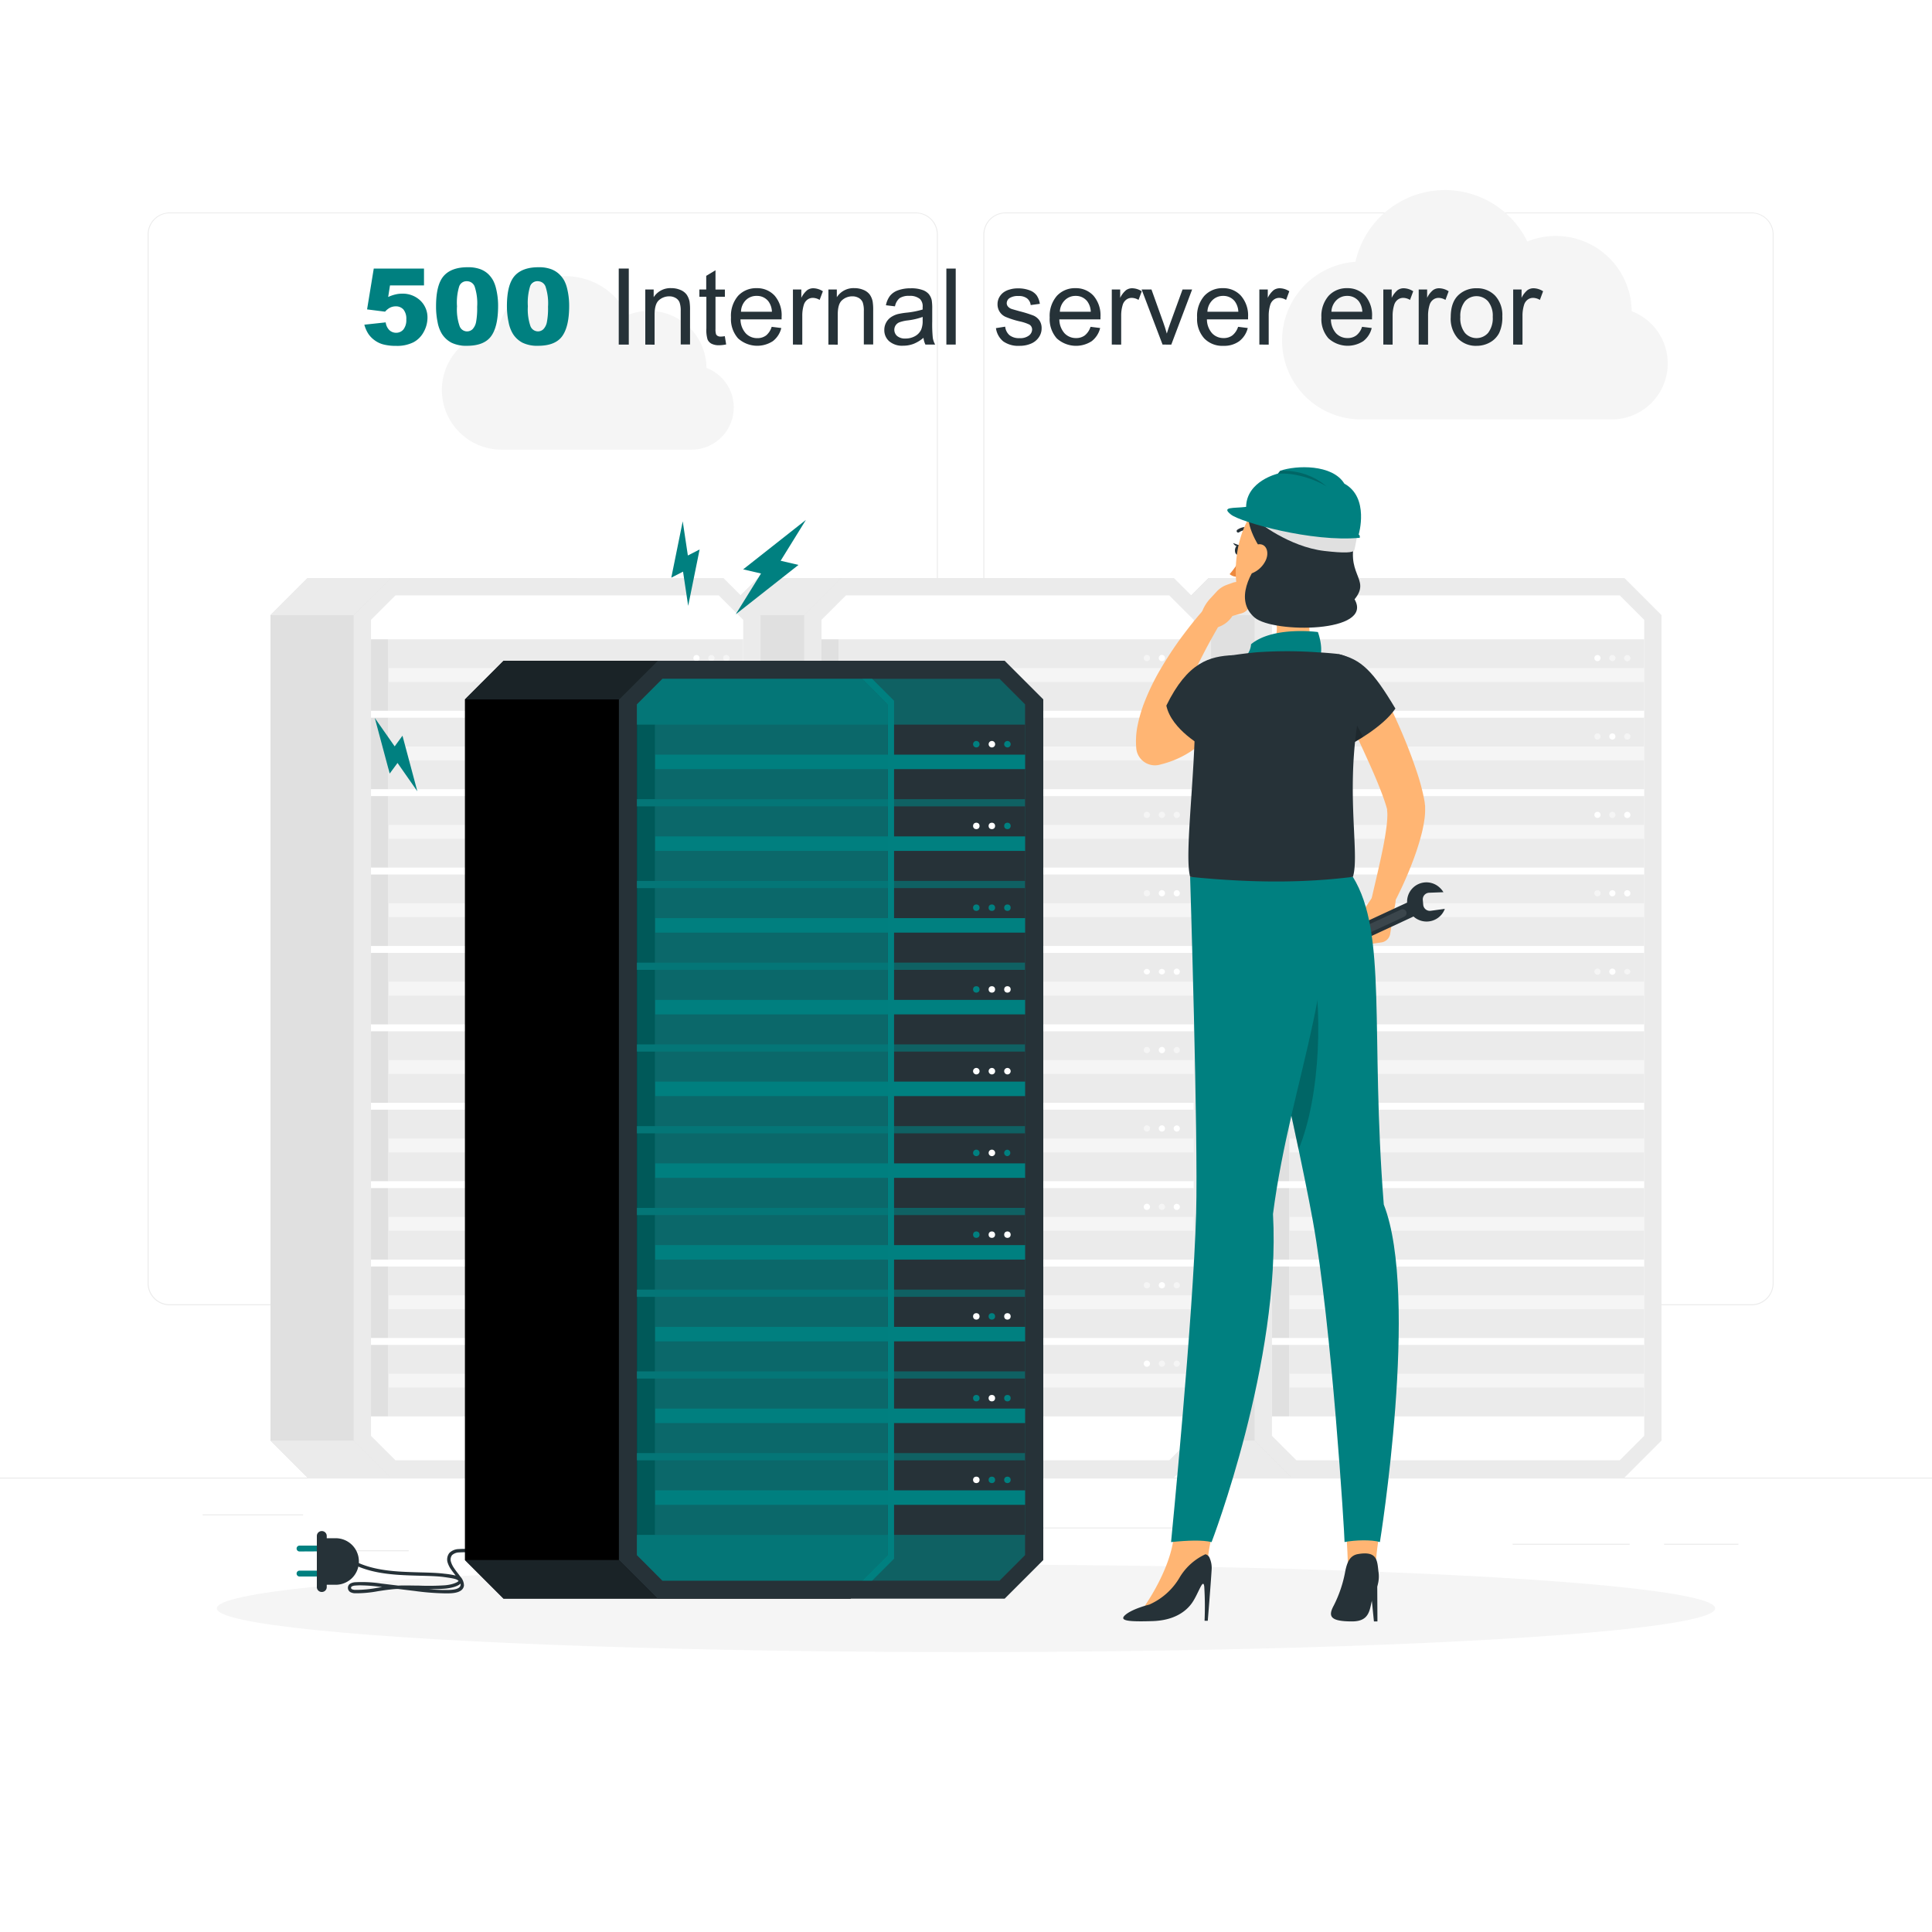 <svg class="animated" id="freepik_stories-500-internal-server-error" xmlns="http://www.w3.org/2000/svg" viewBox="0 0 500 500" version="1.1" xmlns:xlink="http://www.w3.org/1999/xlink" xmlns:svgjs="http://svgjs.com/svgjs"><style>svg#freepik_stories-500-internal-server-error:not(.animated) .animable {opacity: 0;}svg#freepik_stories-500-internal-server-error.animated #freepik--background-complete--inject-72 {animation: 1s 1 forwards cubic-bezier(.36,-0.01,.5,1.38) slideLeft;animation-delay: 0s;}svg#freepik_stories-500-internal-server-error.animated #freepik--Shadow--inject-72 {animation: 1s 1 forwards cubic-bezier(.36,-0.01,.5,1.38) lightSpeedLeft;animation-delay: 0s;}svg#freepik_stories-500-internal-server-error.animated #freepik--Server--inject-72 {animation: 1s 1 forwards cubic-bezier(.36,-0.01,.5,1.38) slideDown;animation-delay: 0s;}svg#freepik_stories-500-internal-server-error.animated #freepik--Character--inject-72 {animation: 1s 1 forwards cubic-bezier(.36,-0.01,.5,1.38) slideLeft;animation-delay: 0s;}svg#freepik_stories-500-internal-server-error.animated #freepik--error-500--inject-72 {animation: 1s 1 forwards cubic-bezier(.36,-0.01,.5,1.38) fadeIn;animation-delay: 0s;}            @keyframes slideLeft {                0% {                    opacity: 0;                    transform: translateX(-30px);                }                100% {                    opacity: 1;                    transform: translateX(0);                }            }                    @keyframes lightSpeedLeft {              from {                transform: translate3d(-50%, 0, 0) skewX(20deg);                opacity: 0;              }              60% {                transform: skewX(-10deg);                opacity: 1;              }              80% {                transform: skewX(2deg);              }              to {                opacity: 1;                transform: translate3d(0, 0, 0);              }            }                    @keyframes slideDown {                0% {                    opacity: 0;                    transform: translateY(-30px);                }                100% {                    opacity: 1;                    transform: translateY(0);                }            }                    @keyframes fadeIn {                0% {                    opacity: 0;                }                100% {                    opacity: 1;                }            }        </style><g id="freepik--background-complete--inject-72" class="animable" style="transform-origin: 250px 225.325px;"><rect y="382.4" width="500" height="0.25" style="fill: rgb(235, 235, 235); transform-origin: 250px 382.525px;" id="el14cngxzgkz2r" class="animable"></rect><rect x="52.46" y="391.92" width="26" height="0.25" style="fill: rgb(235, 235, 235); transform-origin: 65.46px 392.045px;" id="elglmqx1er5ut" class="animable"></rect><rect x="146.33" y="389.21" width="54.1" height="0.25" style="fill: rgb(235, 235, 235); transform-origin: 173.38px 389.335px;" id="el4u7sq0lmish" class="animable"></rect><rect x="79.46" y="401.21" width="26.32" height="0.25" style="fill: rgb(235, 235, 235); transform-origin: 92.62px 401.335px;" id="elpj3a8krnxh" class="animable"></rect><rect x="430.67" y="399.53" width="19.23" height="0.25" style="fill: rgb(235, 235, 235); transform-origin: 440.285px 399.655px;" id="eleppyb2kprp" class="animable"></rect><rect x="391.47" y="399.53" width="30.29" height="0.25" style="fill: rgb(235, 235, 235); transform-origin: 406.615px 399.655px;" id="elsto3szcvx4" class="animable"></rect><rect x="258.23" y="395.31" width="54.56" height="0.25" style="fill: rgb(235, 235, 235); transform-origin: 285.51px 395.435px;" id="elo6edhzjkho" class="animable"></rect><path d="M237,337.8H43.91a5.71,5.71,0,0,1-5.7-5.71V60.66A5.71,5.71,0,0,1,43.91,55H237a5.71,5.71,0,0,1,5.71,5.71V332.09A5.71,5.71,0,0,1,237,337.8ZM43.91,55.2a5.46,5.46,0,0,0-5.45,5.46V332.09a5.46,5.46,0,0,0,5.45,5.46H237a5.47,5.47,0,0,0,5.46-5.46V60.66A5.47,5.47,0,0,0,237,55.2Z" style="fill: rgb(235, 235, 235); transform-origin: 140.46px 196.4px;" id="elvyqwzf6v57" class="animable"></path><path d="M453.31,337.8H260.21a5.72,5.72,0,0,1-5.71-5.71V60.66A5.72,5.72,0,0,1,260.21,55h193.1A5.71,5.71,0,0,1,459,60.66V332.09A5.71,5.71,0,0,1,453.31,337.8ZM260.21,55.2a5.47,5.47,0,0,0-5.46,5.46V332.09a5.47,5.47,0,0,0,5.46,5.46h193.1a5.47,5.47,0,0,0,5.46-5.46V60.66a5.47,5.47,0,0,0-5.46-5.46Z" style="fill: rgb(235, 235, 235); transform-origin: 356.75px 196.4px;" id="elwz1sgz4l7h" class="animable"></path><path d="M382.19,149.61H312.76l-9.59,9.59V372.81l9.59,9.59h69.43l9.59-9.59V159.2Z" style="fill: rgb(224, 224, 224); transform-origin: 347.475px 266.005px;" id="ela7p7xgr11v" class="animable"></path><polygon points="303.17 372.81 312.76 382.4 334.29 382.4 324.7 372.81 303.17 372.81" style="fill: rgb(235, 235, 235); transform-origin: 318.73px 377.605px;" id="elhf78kf8o9no" class="animable"></polygon><polygon points="303.17 159.2 312.76 149.61 334.29 149.61 324.7 159.2 303.17 159.2" style="fill: rgb(235, 235, 235); transform-origin: 318.73px 154.405px;" id="elpnf2ah2xv0d" class="animable"></polygon><path d="M420.41,149.61H334.29l-9.59,9.59V372.81l9.59,9.59h86.12c3.74-3.75,5.84-5.85,9.59-9.59V159.2Z" style="fill: rgb(235, 235, 235); transform-origin: 377.35px 266.005px;" id="elgjhgzc8o0nj" class="animable"></path><polygon points="335.51 377.92 329.18 371.59 329.18 160.42 335.51 154.09 419.19 154.09 425.52 160.42 425.52 371.59 419.19 377.92 335.51 377.92" style="fill: rgb(255, 255, 255); transform-origin: 377.35px 266.005px;" id="elv8wibqmnktr" class="animable"></polygon><rect x="333.66" y="165.45" width="91.86" height="18.5" style="fill: rgb(235, 235, 235); transform-origin: 379.59px 174.7px;" id="elrx6szy78e0j" class="animable"></rect><path d="M420.33,352.91a.81.81,0,1,0,.81-.8A.81.81,0,0,0,420.33,352.91Z" style="fill: rgb(245, 245, 245); transform-origin: 421.14px 352.92px;" id="eloq3f0qcmst" class="animable"></path><path d="M416.48,352.91a.8.8,0,1,0,.8-.8A.8.8,0,0,0,416.48,352.91Z" style="fill: rgb(255, 255, 255); transform-origin: 417.28px 352.91px;" id="elngfp3jdqj2" class="animable"></path><path d="M412.62,352.91a.8.8,0,1,0,.8-.8A.8.8,0,0,0,412.62,352.91Z" style="fill: rgb(245, 245, 245); transform-origin: 413.42px 352.91px;" id="elrikbp0dripa" class="animable"></path><rect x="333.66" y="172.9" width="91.86" height="3.6" style="fill: rgb(245, 245, 245); transform-origin: 379.59px 174.7px;" id="elvke9t1tuxar" class="animable"></rect><g id="eliccd636d4hj"><rect x="329.18" y="165.45" width="4.48" height="18.5" style="fill: rgb(224, 224, 224); transform-origin: 331.42px 174.7px; transform: rotate(180deg);" class="animable" id="elyomt911jzd9"></rect></g><rect x="333.66" y="185.74" width="91.86" height="18.5" style="fill: rgb(235, 235, 235); transform-origin: 379.59px 194.99px;" id="ela52za90y74p" class="animable"></rect><path d="M420.33,332.62a.81.81,0,1,0,.81-.8A.81.81,0,0,0,420.33,332.62Z" style="fill: rgb(245, 245, 245); transform-origin: 421.14px 332.63px;" id="elp4i3fjb1vwh" class="animable"></path><path d="M416.48,332.62a.8.8,0,1,0,.8-.8A.8.8,0,0,0,416.48,332.62Z" style="fill: rgb(255, 255, 255); transform-origin: 417.28px 332.62px;" id="elhhtsxxpgic7" class="animable"></path><path d="M412.62,332.62a.8.8,0,1,0,.8-.8A.8.8,0,0,0,412.62,332.62Z" style="fill: rgb(255, 255, 255); transform-origin: 413.42px 332.62px;" id="elxog2hrrfse" class="animable"></path><rect x="333.66" y="193.19" width="91.86" height="3.6" style="fill: rgb(245, 245, 245); transform-origin: 379.59px 194.99px;" id="elv039hei4b7" class="animable"></rect><g id="elr2828odao3"><rect x="329.18" y="185.74" width="4.48" height="18.5" style="fill: rgb(224, 224, 224); transform-origin: 331.42px 194.99px; transform: rotate(180deg);" class="animable" id="eljy6nc4fe4z"></rect></g><rect x="333.66" y="206.03" width="91.86" height="18.5" style="fill: rgb(235, 235, 235); transform-origin: 379.59px 215.28px;" id="elycs7mfrizc" class="animable"></rect><path d="M420.33,312.34a.81.81,0,1,0,.81-.81A.8.8,0,0,0,420.33,312.34Z" style="fill: rgb(245, 245, 245); transform-origin: 421.14px 312.34px;" id="elcr6iomzcyq9" class="animable"></path><path d="M416.48,312.34a.8.8,0,1,0,1.6,0,.8.8,0,1,0-1.6,0Z" style="fill: rgb(245, 245, 245); transform-origin: 417.28px 312.34px;" id="el421stoqjbxs" class="animable"></path><path d="M412.62,312.34a.8.8,0,1,0,.8-.81A.8.8,0,0,0,412.62,312.34Z" style="fill: rgb(245, 245, 245); transform-origin: 413.42px 312.33px;" id="ell01k3f2oh6i" class="animable"></path><rect x="333.66" y="213.48" width="91.86" height="3.6" style="fill: rgb(245, 245, 245); transform-origin: 379.59px 215.28px;" id="eltknn3zek2x" class="animable"></rect><g id="elitqs8a24oa"><rect x="329.18" y="206.03" width="4.48" height="18.5" style="fill: rgb(224, 224, 224); transform-origin: 331.42px 215.28px; transform: rotate(180deg);" class="animable" id="elr3unkr7g00b"></rect></g><rect x="333.66" y="226.32" width="91.86" height="18.5" style="fill: rgb(235, 235, 235); transform-origin: 379.59px 235.57px;" id="el5bfbaugung7" class="animable"></rect><path d="M420.33,292.05a.81.81,0,1,0,.81-.81A.8.8,0,0,0,420.33,292.05Z" style="fill: rgb(255, 255, 255); transform-origin: 421.14px 292.05px;" id="elrlx3io7sl5t" class="animable"></path><path d="M416.48,292.05a.8.8,0,1,0,1.6,0,.8.8,0,1,0-1.6,0Z" style="fill: rgb(255, 255, 255); transform-origin: 417.28px 292.05px;" id="el7a7wyq0xzm" class="animable"></path><path d="M412.62,292.05a.8.8,0,1,0,.8-.81A.8.8,0,0,0,412.62,292.05Z" style="fill: rgb(245, 245, 245); transform-origin: 413.42px 292.04px;" id="el236sc65vxxg" class="animable"></path><rect x="333.66" y="233.77" width="91.86" height="3.6" style="fill: rgb(245, 245, 245); transform-origin: 379.59px 235.57px;" id="el27y7azbq1oq" class="animable"></rect><g id="el840xwntlqkj"><rect x="329.18" y="226.32" width="4.48" height="18.5" style="fill: rgb(224, 224, 224); transform-origin: 331.42px 235.57px; transform: rotate(180deg);" class="animable" id="elraehptv8sh"></rect></g><rect x="333.66" y="246.61" width="91.86" height="18.5" style="fill: rgb(235, 235, 235); transform-origin: 379.59px 255.86px;" id="elodtmnrb1cmk" class="animable"></rect><path d="M420.33,271.76a.81.81,0,1,0,.81-.81A.8.8,0,0,0,420.33,271.76Z" style="fill: rgb(255, 255, 255); transform-origin: 421.14px 271.76px;" id="elvnzg1fsfgkr" class="animable"></path><path d="M416.48,271.76a.8.8,0,1,0,1.6,0,.8.8,0,1,0-1.6,0Z" style="fill: rgb(255, 255, 255); transform-origin: 417.28px 271.76px;" id="eld8u90wz3cri" class="animable"></path><path d="M412.62,271.76a.8.8,0,1,0,.8-.81A.8.8,0,0,0,412.62,271.76Z" style="fill: rgb(255, 255, 255); transform-origin: 413.42px 271.75px;" id="elvnq9g5eyli" class="animable"></path><rect x="333.66" y="254.06" width="91.86" height="3.6" style="fill: rgb(245, 245, 245); transform-origin: 379.59px 255.86px;" id="eljpfamjwm0yp" class="animable"></rect><g id="el42vpscsbou2"><rect x="329.18" y="246.61" width="4.48" height="18.5" style="fill: rgb(224, 224, 224); transform-origin: 331.42px 255.86px; transform: rotate(180deg);" class="animable" id="eljg45oo8hb0m"></rect></g><rect x="333.66" y="266.9" width="91.86" height="18.5" style="fill: rgb(235, 235, 235); transform-origin: 379.59px 276.15px;" id="el5u4fhj9ehje" class="animable"></rect><path d="M420.33,251.47a.81.81,0,0,0,1.61,0,.81.81,0,0,0-1.61,0Z" style="fill: rgb(245, 245, 245); transform-origin: 421.135px 251.47px;" id="eluci6q1kw5eq" class="animable"></path><path d="M416.48,251.47a.8.8,0,1,0,.8-.8A.8.8,0,0,0,416.48,251.47Z" style="fill: rgb(255, 255, 255); transform-origin: 417.28px 251.47px;" id="el04whrjsmi6pj" class="animable"></path><path d="M412.62,251.47a.8.8,0,1,0,.8-.8A.8.8,0,0,0,412.62,251.47Z" style="fill: rgb(245, 245, 245); transform-origin: 413.42px 251.47px;" id="eldmn0xbdk83m" class="animable"></path><rect x="333.66" y="274.35" width="91.86" height="3.6" style="fill: rgb(245, 245, 245); transform-origin: 379.59px 276.15px;" id="el7grgivv1q24" class="animable"></rect><g id="el6ljw4szwj0o"><rect x="329.18" y="266.9" width="4.48" height="18.5" style="fill: rgb(224, 224, 224); transform-origin: 331.42px 276.15px; transform: rotate(180deg);" class="animable" id="ellg2cb90qa3b"></rect></g><rect x="333.66" y="287.19" width="91.86" height="18.5" style="fill: rgb(235, 235, 235); transform-origin: 379.59px 296.44px;" id="elvy9ws8mtbdh" class="animable"></rect><path d="M420.33,231.18a.81.81,0,1,0,.81-.8A.8.8,0,0,0,420.33,231.18Z" style="fill: rgb(255, 255, 255); transform-origin: 421.14px 231.19px;" id="elnds1qiio95o" class="animable"></path><path d="M416.48,231.18a.8.8,0,1,0,.8-.8A.8.8,0,0,0,416.48,231.18Z" style="fill: rgb(255, 255, 255); transform-origin: 417.28px 231.18px;" id="eluh8jzirlop8" class="animable"></path><path d="M412.62,231.18a.8.8,0,1,0,.8-.8A.8.8,0,0,0,412.62,231.18Z" style="fill: rgb(245, 245, 245); transform-origin: 413.42px 231.18px;" id="el16y32hmnacy" class="animable"></path><rect x="333.66" y="294.64" width="91.86" height="3.6" style="fill: rgb(245, 245, 245); transform-origin: 379.59px 296.44px;" id="el8bu69l5x34d" class="animable"></rect><g id="el2595ddewdek"><rect x="329.18" y="287.19" width="4.48" height="18.5" style="fill: rgb(224, 224, 224); transform-origin: 331.42px 296.44px; transform: rotate(180deg);" class="animable" id="el1nm85wl0n9i"></rect></g><rect x="333.66" y="307.48" width="91.86" height="18.5" style="fill: rgb(235, 235, 235); transform-origin: 379.59px 316.73px;" id="ely2ft2q53rb" class="animable"></rect><path d="M420.33,210.89a.81.81,0,1,0,.81-.8A.8.8,0,0,0,420.33,210.89Z" style="fill: rgb(255, 255, 255); transform-origin: 421.14px 210.9px;" id="el1p9wr7zv7n9" class="animable"></path><path d="M416.48,210.89a.8.8,0,1,0,.8-.8A.8.8,0,0,0,416.48,210.89Z" style="fill: rgb(245, 245, 245); transform-origin: 417.28px 210.89px;" id="eluultmt9twt" class="animable"></path><path d="M412.62,210.89a.8.8,0,1,0,.8-.8A.8.8,0,0,0,412.62,210.89Z" style="fill: rgb(255, 255, 255); transform-origin: 413.42px 210.89px;" id="el4ek74nxjv87" class="animable"></path><rect x="333.66" y="314.93" width="91.86" height="3.6" style="fill: rgb(245, 245, 245); transform-origin: 379.59px 316.73px;" id="eleylttysks35" class="animable"></rect><g id="elhq5lma2kqq"><rect x="329.18" y="307.48" width="4.48" height="18.5" style="fill: rgb(224, 224, 224); transform-origin: 331.42px 316.73px; transform: rotate(180deg);" class="animable" id="el9yme6ana7j7"></rect></g><rect x="333.66" y="327.77" width="91.86" height="18.5" style="fill: rgb(235, 235, 235); transform-origin: 379.59px 337.02px;" id="elt7rukubd36" class="animable"></rect><path d="M420.33,190.6a.81.81,0,1,0,.81-.8A.8.8,0,0,0,420.33,190.6Z" style="fill: rgb(245, 245, 245); transform-origin: 421.14px 190.61px;" id="elc32qqp18coh" class="animable"></path><path d="M416.48,190.6a.8.8,0,1,0,.8-.8A.8.8,0,0,0,416.48,190.6Z" style="fill: rgb(255, 255, 255); transform-origin: 417.28px 190.6px;" id="elgglmt3ugnc" class="animable"></path><path d="M412.62,190.6a.8.8,0,1,0,.8-.8A.8.8,0,0,0,412.62,190.6Z" style="fill: rgb(245, 245, 245); transform-origin: 413.42px 190.6px;" id="elr9saha7x61" class="animable"></path><rect x="333.66" y="335.22" width="91.86" height="3.6" style="fill: rgb(245, 245, 245); transform-origin: 379.59px 337.02px;" id="el214empkr3lu" class="animable"></rect><g id="el17f6fc9ib8f"><rect x="329.18" y="327.77" width="4.48" height="18.5" style="fill: rgb(224, 224, 224); transform-origin: 331.42px 337.02px; transform: rotate(180deg);" class="animable" id="elt84r177edar"></rect></g><rect x="333.66" y="348.06" width="91.86" height="18.5" style="fill: rgb(235, 235, 235); transform-origin: 379.59px 357.31px;" id="elyngv1q3b3ip" class="animable"></rect><path d="M420.33,170.31a.81.81,0,1,0,.81-.8A.8.8,0,0,0,420.33,170.31Z" style="fill: rgb(245, 245, 245); transform-origin: 421.14px 170.32px;" id="elexdf0byotks" class="animable"></path><path d="M416.48,170.31a.8.8,0,1,0,.8-.8A.8.8,0,0,0,416.48,170.31Z" style="fill: rgb(245, 245, 245); transform-origin: 417.28px 170.31px;" id="elmw0exh50wp" class="animable"></path><path d="M412.62,170.31a.8.8,0,1,0,.8-.8A.8.8,0,0,0,412.62,170.31Z" style="fill: rgb(255, 255, 255); transform-origin: 413.42px 170.31px;" id="el4e7a7tuy0tq" class="animable"></path><rect x="333.66" y="355.51" width="91.86" height="3.6" style="fill: rgb(245, 245, 245); transform-origin: 379.59px 357.31px;" id="elgw6m5jn1g7u" class="animable"></rect><g id="el2avug4jllv3"><rect x="329.18" y="348.06" width="4.48" height="18.5" style="fill: rgb(224, 224, 224); transform-origin: 331.42px 357.31px; transform: rotate(180deg);" class="animable" id="elhbh4ca3g2u6"></rect></g><path d="M265.61,149.61H196.18l-9.6,9.59V372.81l9.6,9.59h69.43l9.59-9.59V159.2Z" style="fill: rgb(224, 224, 224); transform-origin: 230.89px 266.005px;" id="el26489m509mf" class="animable"></path><polygon points="186.59 372.81 196.18 382.4 217.71 382.4 208.12 372.81 186.59 372.81" style="fill: rgb(235, 235, 235); transform-origin: 202.15px 377.605px;" id="el2owg1wes43o" class="animable"></polygon><polygon points="186.59 159.2 196.18 149.61 217.71 149.61 208.12 159.2 186.59 159.2" style="fill: rgb(235, 235, 235); transform-origin: 202.15px 154.405px;" id="el0pk2kt047y5e" class="animable"></polygon><path d="M303.82,149.61H217.71l-9.59,9.59V372.81l9.59,9.59h86.11l9.6-9.59V159.2Z" style="fill: rgb(235, 235, 235); transform-origin: 260.77px 266.005px;" id="elica6gx0578c" class="animable"></path><polygon points="218.93 377.92 212.6 371.59 212.6 160.42 218.93 154.09 302.6 154.09 308.94 160.42 308.94 371.59 302.6 377.92 218.93 377.92" style="fill: rgb(255, 255, 255); transform-origin: 260.77px 266.005px;" id="el852njjrce6f" class="animable"></polygon><rect x="217.08" y="165.45" width="91.86" height="18.5" style="fill: rgb(235, 235, 235); transform-origin: 263.01px 174.7px;" id="ellj0rp4c6bv9" class="animable"></rect><path d="M303.75,170.31a.8.8,0,1,1,.8.8A.8.8,0,0,1,303.75,170.31Z" style="fill: rgb(245, 245, 245); transform-origin: 304.55px 170.31px;" id="elpwd6a9msmee" class="animable"></path><path d="M299.89,170.31a.81.81,0,1,1,.8.8A.8.8,0,0,1,299.89,170.31Z" style="fill: rgb(255, 255, 255); transform-origin: 300.7px 170.3px;" id="el7x4d6twuqvu" class="animable"></path><path d="M296,170.31a.81.81,0,1,1,.8.8A.8.8,0,0,1,296,170.31Z" style="fill: rgb(245, 245, 245); transform-origin: 296.81px 170.3px;" id="elijirjcq7heq" class="animable"></path><rect x="217.08" y="172.9" width="91.86" height="3.6" style="fill: rgb(245, 245, 245); transform-origin: 263.01px 174.7px;" id="elc7dq1hkiwz4" class="animable"></rect><g id="el5au1jayk02b"><rect x="212.6" y="165.45" width="4.48" height="18.5" style="fill: rgb(224, 224, 224); transform-origin: 214.84px 174.7px; transform: rotate(180deg);" class="animable" id="elb70gowjqc97"></rect></g><rect x="217.08" y="185.74" width="91.86" height="18.5" style="fill: rgb(235, 235, 235); transform-origin: 263.01px 194.99px;" id="elmpzgfprcmq" class="animable"></rect><path d="M303.75,190.6a.8.8,0,1,1,.8.8A.8.8,0,0,1,303.75,190.6Z" style="fill: rgb(245, 245, 245); transform-origin: 304.55px 190.6px;" id="el0c85z6hmrrjq" class="animable"></path><path d="M299.89,190.6a.81.81,0,1,1,.8.8A.8.8,0,0,1,299.89,190.6Z" style="fill: rgb(255, 255, 255); transform-origin: 300.7px 190.59px;" id="elknlbd8zpmx7" class="animable"></path><path d="M296,190.6a.81.81,0,1,1,.8.8A.8.8,0,0,1,296,190.6Z" style="fill: rgb(255, 255, 255); transform-origin: 296.81px 190.59px;" id="elk4un5rri8jd" class="animable"></path><rect x="217.08" y="193.19" width="91.86" height="3.6" style="fill: rgb(245, 245, 245); transform-origin: 263.01px 194.99px;" id="el88xg26b7ett" class="animable"></rect><g id="el6ld1vpsup2d"><rect x="212.6" y="185.74" width="4.48" height="18.5" style="fill: rgb(224, 224, 224); transform-origin: 214.84px 194.99px; transform: rotate(180deg);" class="animable" id="eljnyi6xk7yg"></rect></g><rect x="217.08" y="206.03" width="91.86" height="18.5" style="fill: rgb(235, 235, 235); transform-origin: 263.01px 215.28px;" id="elwx23fjr3hdl" class="animable"></rect><path d="M303.75,210.89a.8.8,0,1,1,.8.8A.8.8,0,0,1,303.75,210.89Z" style="fill: rgb(245, 245, 245); transform-origin: 304.55px 210.89px;" id="el0uhx4qsc0qaq" class="animable"></path><path d="M299.89,210.89a.81.81,0,1,1,.8.8A.8.8,0,0,1,299.89,210.89Z" style="fill: rgb(245, 245, 245); transform-origin: 300.7px 210.88px;" id="elhw7n6felbm" class="animable"></path><path d="M296,210.89a.81.81,0,1,1,.8.8A.8.8,0,0,1,296,210.89Z" style="fill: rgb(245, 245, 245); transform-origin: 296.81px 210.88px;" id="elv3strtv54qr" class="animable"></path><rect x="217.08" y="213.48" width="91.86" height="3.6" style="fill: rgb(245, 245, 245); transform-origin: 263.01px 215.28px;" id="elqbbaqh33hx" class="animable"></rect><g id="elzr32vz9jggp"><rect x="212.6" y="206.03" width="4.48" height="18.5" style="fill: rgb(224, 224, 224); transform-origin: 214.84px 215.28px; transform: rotate(180deg);" class="animable" id="elmw8iafic9e"></rect></g><rect x="217.08" y="226.32" width="91.86" height="18.5" style="fill: rgb(235, 235, 235); transform-origin: 263.01px 235.57px;" id="elgib1cowei8k" class="animable"></rect><path d="M303.75,231.18a.8.8,0,1,1,.8.8A.8.8,0,0,1,303.75,231.18Z" style="fill: rgb(255, 255, 255); transform-origin: 304.55px 231.18px;" id="el92d91dw4ygg" class="animable"></path><path d="M299.89,231.18a.81.81,0,1,1,.8.8A.8.8,0,0,1,299.89,231.18Z" style="fill: rgb(255, 255, 255); transform-origin: 300.7px 231.17px;" id="elk5viwig4pqi" class="animable"></path><path d="M296,231.18a.81.81,0,1,1,.8.8A.8.8,0,0,1,296,231.18Z" style="fill: rgb(245, 245, 245); transform-origin: 296.81px 231.17px;" id="elw8xkefjqyp" class="animable"></path><rect x="217.08" y="233.77" width="91.86" height="3.6" style="fill: rgb(245, 245, 245); transform-origin: 263.01px 235.57px;" id="elzk3shfiyfsd" class="animable"></rect><g id="el5x6qgmmky7r"><rect x="212.6" y="226.32" width="4.48" height="18.5" style="fill: rgb(224, 224, 224); transform-origin: 214.84px 235.57px; transform: rotate(180deg);" class="animable" id="elkm8rwl8fhnl"></rect></g><rect x="217.08" y="246.61" width="91.86" height="18.5" style="fill: rgb(235, 235, 235); transform-origin: 263.01px 255.86px;" id="eljjdaluj60wo" class="animable"></rect><path d="M303.75,251.47a.8.8,0,1,1,.8.8A.8.8,0,0,1,303.75,251.47Z" style="fill: rgb(255, 255, 255); transform-origin: 304.55px 251.47px;" id="elboam5b7j5e6" class="animable"></path><path d="M299.89,251.47a.81.81,0,0,1,1.61,0,.81.81,0,0,1-1.61,0Z" style="fill: rgb(255, 255, 255); transform-origin: 300.695px 251.47px;" id="elw9v9l02mmpk" class="animable"></path><path d="M296,251.47a.81.81,0,0,1,1.61,0,.81.81,0,0,1-1.61,0Z" style="fill: rgb(255, 255, 255); transform-origin: 296.805px 251.47px;" id="el45p5yb2ve0h" class="animable"></path><rect x="217.08" y="254.06" width="91.86" height="3.6" style="fill: rgb(245, 245, 245); transform-origin: 263.01px 255.86px;" id="el3fu2dzrjnrg" class="animable"></rect><g id="elmljcwevlnib"><rect x="212.6" y="246.61" width="4.48" height="18.5" style="fill: rgb(224, 224, 224); transform-origin: 214.84px 255.86px; transform: rotate(180deg);" class="animable" id="eld7fcmohwrmi"></rect></g><rect x="217.08" y="266.9" width="91.86" height="18.5" style="fill: rgb(235, 235, 235); transform-origin: 263.01px 276.15px;" id="elf4c1mu5h4n9" class="animable"></rect><path d="M303.75,271.76a.8.8,0,1,1,.8.8A.8.8,0,0,1,303.75,271.76Z" style="fill: rgb(245, 245, 245); transform-origin: 304.55px 271.76px;" id="elatmifkhi6" class="animable"></path><path d="M299.89,271.76a.81.81,0,1,1,.8.8A.8.8,0,0,1,299.89,271.76Z" style="fill: rgb(255, 255, 255); transform-origin: 300.7px 271.75px;" id="els49s8pezyst" class="animable"></path><path d="M296,271.76a.81.81,0,1,1,.8.8A.8.8,0,0,1,296,271.76Z" style="fill: rgb(245, 245, 245); transform-origin: 296.81px 271.75px;" id="elzocwh4pshpi" class="animable"></path><rect x="217.08" y="274.35" width="91.86" height="3.6" style="fill: rgb(245, 245, 245); transform-origin: 263.01px 276.15px;" id="elgnw3c5yohdf" class="animable"></rect><g id="el1yjz8j57uwe"><rect x="212.6" y="266.9" width="4.48" height="18.5" style="fill: rgb(224, 224, 224); transform-origin: 214.84px 276.15px; transform: rotate(180deg);" class="animable" id="elfbdg33nu5ju"></rect></g><rect x="217.08" y="287.19" width="91.86" height="18.5" style="fill: rgb(235, 235, 235); transform-origin: 263.01px 296.44px;" id="elp47jv6jv34h" class="animable"></rect><path d="M303.75,292.05a.8.8,0,1,1,.8.8A.8.8,0,0,1,303.75,292.05Z" style="fill: rgb(255, 255, 255); transform-origin: 304.55px 292.05px;" id="elcycq9cwu5bt" class="animable"></path><path d="M299.89,292.05a.81.81,0,1,1,.8.8A.8.8,0,0,1,299.89,292.05Z" style="fill: rgb(255, 255, 255); transform-origin: 300.7px 292.04px;" id="ellw60z7sn7we" class="animable"></path><path d="M296,292.05a.81.81,0,1,1,.8.8A.8.8,0,0,1,296,292.05Z" style="fill: rgb(245, 245, 245); transform-origin: 296.81px 292.04px;" id="elxj4w4y5efc" class="animable"></path><rect x="217.08" y="294.64" width="91.86" height="3.6" style="fill: rgb(245, 245, 245); transform-origin: 263.01px 296.44px;" id="el4xbpvb023dl" class="animable"></rect><g id="ely8k3ihyuvxg"><rect x="212.6" y="287.19" width="4.48" height="18.5" style="fill: rgb(224, 224, 224); transform-origin: 214.84px 296.44px; transform: rotate(180deg);" class="animable" id="elkyybnxzj5a"></rect></g><rect x="217.08" y="307.48" width="91.86" height="18.5" style="fill: rgb(235, 235, 235); transform-origin: 263.01px 316.73px;" id="elddqraflzlg" class="animable"></rect><path d="M303.75,312.34a.8.8,0,1,1,.8.8A.8.8,0,0,1,303.75,312.34Z" style="fill: rgb(255, 255, 255); transform-origin: 304.55px 312.34px;" id="elbljucf3ohpu" class="animable"></path><path d="M299.89,312.34a.81.81,0,1,1,.8.8A.8.8,0,0,1,299.89,312.34Z" style="fill: rgb(245, 245, 245); transform-origin: 300.7px 312.33px;" id="eliwb34tyu3im" class="animable"></path><path d="M296,312.34a.81.81,0,1,1,.8.8A.8.8,0,0,1,296,312.34Z" style="fill: rgb(255, 255, 255); transform-origin: 296.81px 312.33px;" id="elfto2fgcv6ng" class="animable"></path><rect x="217.08" y="314.93" width="91.86" height="3.6" style="fill: rgb(245, 245, 245); transform-origin: 263.01px 316.73px;" id="el0u73xhsvqtvg" class="animable"></rect><g id="eld0vj02bpwsq"><rect x="212.6" y="307.48" width="4.48" height="18.5" style="fill: rgb(224, 224, 224); transform-origin: 214.84px 316.73px; transform: rotate(180deg);" class="animable" id="elcoma3yl9syj"></rect></g><rect x="217.08" y="327.77" width="91.86" height="18.5" style="fill: rgb(235, 235, 235); transform-origin: 263.01px 337.02px;" id="elc40i597a8wn" class="animable"></rect><path d="M303.75,332.62a.8.8,0,1,1,.8.81A.8.8,0,0,1,303.75,332.62Z" style="fill: rgb(245, 245, 245); transform-origin: 304.55px 332.63px;" id="eltma7l3cfd7e" class="animable"></path><path d="M299.89,332.62a.81.81,0,1,1,.8.81A.8.8,0,0,1,299.89,332.62Z" style="fill: rgb(255, 255, 255); transform-origin: 300.7px 332.62px;" id="ell70gxjt2z0l" class="animable"></path><path d="M296,332.62a.81.81,0,1,1,.8.81A.8.8,0,0,1,296,332.62Z" style="fill: rgb(245, 245, 245); transform-origin: 296.81px 332.62px;" id="el0whxcs0vsvh" class="animable"></path><rect x="217.08" y="335.22" width="91.86" height="3.6" style="fill: rgb(245, 245, 245); transform-origin: 263.01px 337.02px;" id="eltbeqrtar6r" class="animable"></rect><g id="eldo5tr0178cd"><rect x="212.6" y="327.77" width="4.48" height="18.5" style="fill: rgb(224, 224, 224); transform-origin: 214.84px 337.02px; transform: rotate(180deg);" class="animable" id="elo5cucmer31"></rect></g><rect x="217.08" y="348.06" width="91.86" height="18.5" style="fill: rgb(235, 235, 235); transform-origin: 263.01px 357.31px;" id="elf2w64t98an7" class="animable"></rect><path d="M303.75,352.91a.8.8,0,1,1,.8.81A.8.8,0,0,1,303.75,352.91Z" style="fill: rgb(245, 245, 245); transform-origin: 304.55px 352.92px;" id="eltbdb8g4nhfo" class="animable"></path><path d="M299.89,352.91a.81.81,0,1,1,.8.81A.8.8,0,0,1,299.89,352.91Z" style="fill: rgb(245, 245, 245); transform-origin: 300.7px 352.91px;" id="elc0ghbl7dmqo" class="animable"></path><path d="M296,352.91a.81.81,0,1,1,.8.81A.8.8,0,0,1,296,352.91Z" style="fill: rgb(255, 255, 255); transform-origin: 296.81px 352.91px;" id="eld7udiuubzu4" class="animable"></path><rect x="217.08" y="355.51" width="91.86" height="3.6" style="fill: rgb(245, 245, 245); transform-origin: 263.01px 357.31px;" id="elblgxwdxpoz" class="animable"></rect><g id="elthezoc60dnn"><rect x="212.6" y="348.06" width="4.48" height="18.5" style="fill: rgb(224, 224, 224); transform-origin: 214.84px 357.31px; transform: rotate(180deg);" class="animable" id="elkon1xszqlyk"></rect></g><path d="M149,149.61H79.59L70,159.2V372.81l9.59,9.59H149l9.6-9.59V159.2Z" style="fill: rgb(224, 224, 224); transform-origin: 114.3px 266.005px;" id="elsz511pu3rno" class="animable"></path><polygon points="70 372.81 79.59 382.4 101.13 382.4 91.53 372.81 70 372.81" style="fill: rgb(235, 235, 235); transform-origin: 85.565px 377.605px;" id="el0vqdekddbo5" class="animable"></polygon><polygon points="70 159.2 79.59 149.61 101.13 149.61 91.53 159.2 70 159.2" style="fill: rgb(235, 235, 235); transform-origin: 85.565px 154.405px;" id="el39xryuet07" class="animable"></polygon><path d="M187.24,149.61H101.12l-9.59,9.59V372.81l9.59,9.59h86.12l9.59-9.59V159.2Z" style="fill: rgb(235, 235, 235); transform-origin: 144.18px 266.005px;" id="elpwu5hjpd41f" class="animable"></path><polygon points="102.35 377.92 96.01 371.59 96.01 160.42 102.35 154.09 186.02 154.09 192.35 160.42 192.35 371.59 186.02 377.92 102.35 377.92" style="fill: rgb(255, 255, 255); transform-origin: 144.18px 266.005px;" id="eldb4vjywqaul" class="animable"></polygon><rect x="100.49" y="165.45" width="91.86" height="18.5" style="fill: rgb(235, 235, 235); transform-origin: 146.42px 174.7px;" id="el78yz1auvkd6" class="animable"></rect><path d="M187.16,352.91a.81.81,0,1,0,.81-.8A.81.81,0,0,0,187.16,352.91Z" style="fill: rgb(245, 245, 245); transform-origin: 187.97px 352.92px;" id="el8kt99gqr70r" class="animable"></path><path d="M183.31,352.91a.8.8,0,1,0,.8-.8A.8.8,0,0,0,183.31,352.91Z" style="fill: rgb(255, 255, 255); transform-origin: 184.11px 352.91px;" id="elgo6qsytqogq" class="animable"></path><path d="M179.45,352.91a.8.8,0,1,0,.8-.8A.8.8,0,0,0,179.45,352.91Z" style="fill: rgb(245, 245, 245); transform-origin: 180.25px 352.91px;" id="elvf1ozzx4c6" class="animable"></path><rect x="100.49" y="172.9" width="91.86" height="3.6" style="fill: rgb(245, 245, 245); transform-origin: 146.42px 174.7px;" id="elg7dpbc9vg9" class="animable"></rect><g id="eluvdbtc9uec8"><rect x="96.01" y="165.45" width="4.48" height="18.5" style="fill: rgb(224, 224, 224); transform-origin: 98.25px 174.7px; transform: rotate(180deg);" class="animable" id="ellca4cslvvn"></rect></g><rect x="100.49" y="185.74" width="91.86" height="18.5" style="fill: rgb(235, 235, 235); transform-origin: 146.42px 194.99px;" id="elxb2l65faf3" class="animable"></rect><path d="M187.16,332.62a.81.81,0,1,0,.81-.8A.81.81,0,0,0,187.16,332.62Z" style="fill: rgb(245, 245, 245); transform-origin: 187.97px 332.63px;" id="elmofibfa0w6" class="animable"></path><path d="M183.31,332.62a.8.8,0,1,0,.8-.8A.8.8,0,0,0,183.31,332.62Z" style="fill: rgb(255, 255, 255); transform-origin: 184.11px 332.62px;" id="el4liqmq9qwl5" class="animable"></path><path d="M179.45,332.62a.8.8,0,1,0,.8-.8A.8.8,0,0,0,179.45,332.62Z" style="fill: rgb(255, 255, 255); transform-origin: 180.25px 332.62px;" id="elg579cka9y3u" class="animable"></path><rect x="100.49" y="193.19" width="91.86" height="3.6" style="fill: rgb(245, 245, 245); transform-origin: 146.42px 194.99px;" id="elfgfutbk1ga" class="animable"></rect><g id="el7tfr7tj04cb"><rect x="96.01" y="185.74" width="4.48" height="18.5" style="fill: rgb(224, 224, 224); transform-origin: 98.25px 194.99px; transform: rotate(180deg);" class="animable" id="el3sg0o329fml"></rect></g><rect x="100.49" y="206.03" width="91.86" height="18.5" style="fill: rgb(235, 235, 235); transform-origin: 146.42px 215.28px;" id="el1x014nesc6nh" class="animable"></rect><path d="M187.16,312.34a.81.81,0,1,0,.81-.81A.8.8,0,0,0,187.16,312.34Z" style="fill: rgb(245, 245, 245); transform-origin: 187.97px 312.34px;" id="el9sq73axvqdl" class="animable"></path><path d="M183.31,312.34a.8.8,0,1,0,1.6,0,.8.8,0,1,0-1.6,0Z" style="fill: rgb(245, 245, 245); transform-origin: 184.11px 312.34px;" id="elyv6kaa2fple" class="animable"></path><path d="M179.45,312.34a.8.8,0,1,0,.8-.81A.8.8,0,0,0,179.45,312.34Z" style="fill: rgb(245, 245, 245); transform-origin: 180.25px 312.33px;" id="eljg3j73gqtab" class="animable"></path><rect x="100.49" y="213.48" width="91.86" height="3.6" style="fill: rgb(245, 245, 245); transform-origin: 146.42px 215.28px;" id="elhlxr8ts3jcp" class="animable"></rect><g id="el38jgxcmyxvf"><rect x="96.01" y="206.03" width="4.48" height="18.5" style="fill: rgb(224, 224, 224); transform-origin: 98.25px 215.28px; transform: rotate(180deg);" class="animable" id="elr15hjlys86a"></rect></g><rect x="100.49" y="226.32" width="91.86" height="18.5" style="fill: rgb(235, 235, 235); transform-origin: 146.42px 235.57px;" id="el1kt4ta1jlkw" class="animable"></rect><path d="M187.16,292.05a.81.81,0,1,0,.81-.81A.8.8,0,0,0,187.16,292.05Z" style="fill: rgb(255, 255, 255); transform-origin: 187.97px 292.05px;" id="elldnkie816s" class="animable"></path><path d="M183.31,292.05a.8.8,0,1,0,1.6,0,.8.8,0,1,0-1.6,0Z" style="fill: rgb(255, 255, 255); transform-origin: 184.11px 292.05px;" id="elyfyhd21srxm" class="animable"></path><path d="M179.45,292.05a.8.8,0,1,0,.8-.81A.8.8,0,0,0,179.45,292.05Z" style="fill: rgb(245, 245, 245); transform-origin: 180.25px 292.04px;" id="el2qtichvq5zu" class="animable"></path><rect x="100.49" y="233.77" width="91.86" height="3.6" style="fill: rgb(245, 245, 245); transform-origin: 146.42px 235.57px;" id="eltzfxovxjfxh" class="animable"></rect><g id="elukpn60u0e87"><rect x="96.01" y="226.32" width="4.48" height="18.5" style="fill: rgb(224, 224, 224); transform-origin: 98.25px 235.57px; transform: rotate(180deg);" class="animable" id="eldbs4ev64x8b"></rect></g><rect x="100.49" y="246.61" width="91.86" height="18.5" style="fill: rgb(235, 235, 235); transform-origin: 146.42px 255.86px;" id="elo5xkc32c7er" class="animable"></rect><path d="M187.16,271.76A.81.81,0,1,0,188,271,.8.8,0,0,0,187.16,271.76Z" style="fill: rgb(255, 255, 255); transform-origin: 187.968px 271.809px;" id="elk0315xniyp" class="animable"></path><path d="M183.31,271.76a.8.8,0,1,0,1.6,0,.8.8,0,1,0-1.6,0Z" style="fill: rgb(255, 255, 255); transform-origin: 184.11px 271.76px;" id="el7zn0h1ebkfj" class="animable"></path><path d="M179.45,271.76a.8.8,0,1,0,.8-.81A.8.8,0,0,0,179.45,271.76Z" style="fill: rgb(255, 255, 255); transform-origin: 180.25px 271.75px;" id="elbi3la5e0ii" class="animable"></path><rect x="100.49" y="254.06" width="91.86" height="3.6" style="fill: rgb(245, 245, 245); transform-origin: 146.42px 255.86px;" id="elwwlb937nwb8" class="animable"></rect><g id="elk205tf25wl"><rect x="96.01" y="246.61" width="4.48" height="18.5" style="fill: rgb(224, 224, 224); transform-origin: 98.25px 255.86px; transform: rotate(180deg);" class="animable" id="el2kkltq0qevi"></rect></g><rect x="100.49" y="266.9" width="91.86" height="18.5" style="fill: rgb(235, 235, 235); transform-origin: 146.42px 276.15px;" id="eljpk4ke57q2s" class="animable"></rect><path d="M187.16,251.47a.81.81,0,0,0,1.61,0,.81.81,0,0,0-1.61,0Z" style="fill: rgb(245, 245, 245); transform-origin: 187.965px 251.47px;" id="elcia7gnqk44k" class="animable"></path><path d="M183.31,251.47a.8.8,0,1,0,.8-.8A.8.8,0,0,0,183.31,251.47Z" style="fill: rgb(255, 255, 255); transform-origin: 184.11px 251.47px;" id="elojuq8z9zon" class="animable"></path><path d="M179.45,251.47a.8.8,0,1,0,.8-.8A.8.8,0,0,0,179.45,251.47Z" style="fill: rgb(245, 245, 245); transform-origin: 180.25px 251.47px;" id="elhqwastqeza7" class="animable"></path><rect x="100.49" y="274.35" width="91.86" height="3.6" style="fill: rgb(245, 245, 245); transform-origin: 146.42px 276.15px;" id="elw44uzvu4lfp" class="animable"></rect><g id="eli295bclz67"><rect x="96.01" y="266.9" width="4.48" height="18.5" style="fill: rgb(224, 224, 224); transform-origin: 98.25px 276.15px; transform: rotate(180deg);" class="animable" id="eljyajasoj6gl"></rect></g><rect x="100.49" y="287.19" width="91.86" height="18.5" style="fill: rgb(235, 235, 235); transform-origin: 146.42px 296.44px;" id="el04ekptzsoh6z" class="animable"></rect><path d="M187.16,231.18a.81.81,0,1,0,.81-.8A.8.8,0,0,0,187.16,231.18Z" style="fill: rgb(255, 255, 255); transform-origin: 187.97px 231.19px;" id="el0l2l3rvji5qm" class="animable"></path><path d="M183.31,231.18a.8.8,0,1,0,.8-.8A.8.8,0,0,0,183.31,231.18Z" style="fill: rgb(255, 255, 255); transform-origin: 184.11px 231.18px;" id="elwf3xkngoil" class="animable"></path><path d="M179.45,231.18a.8.8,0,1,0,.8-.8A.8.8,0,0,0,179.45,231.18Z" style="fill: rgb(245, 245, 245); transform-origin: 180.25px 231.18px;" id="elbrlgx5vjfge" class="animable"></path><rect x="100.49" y="294.64" width="91.86" height="3.6" style="fill: rgb(245, 245, 245); transform-origin: 146.42px 296.44px;" id="elsbe5dfeft4" class="animable"></rect><g id="elxi7btzt98h"><rect x="96.01" y="287.19" width="4.48" height="18.5" style="fill: rgb(224, 224, 224); transform-origin: 98.25px 296.44px; transform: rotate(180deg);" class="animable" id="elaznvikjn23"></rect></g><rect x="100.49" y="307.48" width="91.86" height="18.5" style="fill: rgb(235, 235, 235); transform-origin: 146.42px 316.73px;" id="eltihm9hr9oak" class="animable"></rect><path d="M187.16,210.89a.81.81,0,1,0,.81-.8A.8.8,0,0,0,187.16,210.89Z" style="fill: rgb(255, 255, 255); transform-origin: 187.97px 210.9px;" id="el3pypnd1d0op" class="animable"></path><path d="M183.31,210.89a.8.8,0,1,0,.8-.8A.8.8,0,0,0,183.31,210.89Z" style="fill: rgb(245, 245, 245); transform-origin: 184.11px 210.89px;" id="eloguxuuz3gjm" class="animable"></path><path d="M179.45,210.89a.8.8,0,1,0,.8-.8A.8.8,0,0,0,179.45,210.89Z" style="fill: rgb(255, 255, 255); transform-origin: 180.25px 210.89px;" id="elhc5ewc78rct" class="animable"></path><rect x="100.49" y="314.93" width="91.86" height="3.6" style="fill: rgb(245, 245, 245); transform-origin: 146.42px 316.73px;" id="elgmej11fy16k" class="animable"></rect><g id="elnxltd4kv0b"><rect x="96.01" y="307.48" width="4.48" height="18.5" style="fill: rgb(224, 224, 224); transform-origin: 98.25px 316.73px; transform: rotate(180deg);" class="animable" id="el0p8snm6ifmob"></rect></g><rect x="100.49" y="327.77" width="91.86" height="18.5" style="fill: rgb(235, 235, 235); transform-origin: 146.42px 337.02px;" id="elpbz0qkae8w" class="animable"></rect><path d="M187.16,190.6a.81.81,0,1,0,.81-.8A.8.8,0,0,0,187.16,190.6Z" style="fill: rgb(245, 245, 245); transform-origin: 187.97px 190.61px;" id="el9qdi0vi2psv" class="animable"></path><path d="M183.31,190.6a.8.8,0,1,0,.8-.8A.8.8,0,0,0,183.31,190.6Z" style="fill: rgb(255, 255, 255); transform-origin: 184.11px 190.6px;" id="eln6yvkbyvs9" class="animable"></path><path d="M179.45,190.6a.8.8,0,1,0,.8-.8A.8.8,0,0,0,179.45,190.6Z" style="fill: rgb(245, 245, 245); transform-origin: 180.25px 190.6px;" id="elfou8cq55p96" class="animable"></path><rect x="100.49" y="335.22" width="91.86" height="3.6" style="fill: rgb(245, 245, 245); transform-origin: 146.42px 337.02px;" id="eleuzbxagjkqk" class="animable"></rect><g id="elcxunthn4eu"><rect x="96.01" y="327.77" width="4.48" height="18.5" style="fill: rgb(224, 224, 224); transform-origin: 98.25px 337.02px; transform: rotate(180deg);" class="animable" id="ela0k8nkrak18"></rect></g><rect x="100.49" y="348.06" width="91.86" height="18.5" style="fill: rgb(235, 235, 235); transform-origin: 146.42px 357.31px;" id="elzxcwaou6hh" class="animable"></rect><path d="M187.16,170.31a.81.81,0,1,0,.81-.8A.8.8,0,0,0,187.16,170.31Z" style="fill: rgb(245, 245, 245); transform-origin: 187.97px 170.32px;" id="elzktmw0s5u0p" class="animable"></path><path d="M183.31,170.31a.8.8,0,1,0,.8-.8A.8.8,0,0,0,183.31,170.31Z" style="fill: rgb(245, 245, 245); transform-origin: 184.11px 170.31px;" id="eljqmpgkfh9fn" class="animable"></path><path d="M179.45,170.31a.8.8,0,1,0,.8-.8A.8.8,0,0,0,179.45,170.31Z" style="fill: rgb(255, 255, 255); transform-origin: 180.25px 170.31px;" id="elawbsiu7si3a" class="animable"></path><rect x="100.49" y="355.51" width="91.86" height="3.6" style="fill: rgb(245, 245, 245); transform-origin: 146.42px 357.31px;" id="el1lrnlkwszi6" class="animable"></rect><g id="elhj16fzv3v7f"><rect x="96.01" y="348.06" width="4.48" height="18.5" style="fill: rgb(224, 224, 224); transform-origin: 98.25px 357.31px; transform: rotate(180deg);" class="animable" id="el7yk9dfuvjp"></rect></g><path d="M182.83,95.18A14.84,14.84,0,0,0,168,80.46a14.64,14.64,0,0,0-5.55,1.08,17.93,17.93,0,0,0-33.62,4,15.43,15.43,0,0,0,1,30.83h49.11a10.93,10.93,0,0,0,3.9-21.15Z" style="fill: rgb(245, 245, 245); transform-origin: 152.128px 93.924px;" id="el5e7ky366c9n" class="animable"></path><path d="M422.27,80.5a19.63,19.63,0,0,0-27-18,23.73,23.73,0,0,0-44.48,5.25,20.42,20.42,0,0,0,1.33,40.79h65a14.47,14.47,0,0,0,5.15-28Z" style="fill: rgb(245, 245, 245); transform-origin: 381.702px 78.865px;" id="elvpjpkua8mpa" class="animable"></path></g><g id="freepik--Shadow--inject-72" class="animable" style="transform-origin: 250px 416.24px;"><ellipse id="freepik--path--inject-72" cx="250" cy="416.24" rx="193.89" ry="11.32" style="fill: rgb(245, 245, 245); transform-origin: 250px 416.24px;" class="animable"></ellipse></g><g id="freepik--Server--inject-72" class="animable" style="transform-origin: 173.38px 274.145px;"><path d="M86.52,401.47V400h-9a.76.76,0,0,0-.76.76h0a.76.76,0,0,0,.76.76Z" style="fill: #008080; transform-origin: 81.64px 400.76px;" id="elrx3q6ttusur" class="animable"></path><path d="M86.52,408v-1.52h-9a.76.76,0,0,0-.76.76h0a.76.76,0,0,0,.76.76Z" style="fill: #008080; transform-origin: 81.64px 407.24px;" id="elgnze9xxj1vh" class="animable"></path><path d="M83.3,396.24h0A1.26,1.26,0,0,0,82,397.51v13.21A1.26,1.26,0,0,0,83.3,412h0a1.26,1.26,0,0,0,1.26-1.27V397.51A1.26,1.26,0,0,0,83.3,396.24Z" style="fill: rgb(38, 50, 56); transform-origin: 83.28px 404.12px;" id="elosno819u0ef" class="animable"></path><path d="M86.88,398.09H83.3v12.05h3.58a6,6,0,0,0,6-6h0A6,6,0,0,0,86.88,398.09Z" style="fill: rgb(38, 50, 56); transform-origin: 88.09px 404.115px;" id="eljolrnblrs3b" class="animable"></path><path d="M115.12,412.36a64.42,64.42,0,0,1-7.72-.61l-4.4-.53c-.7,0-1.41.08-2.13.16-1,.1-2.05.27-3.05.42a30.27,30.27,0,0,1-5.81.54,2.86,2.86,0,0,1-1.19-.23,1.28,1.28,0,0,1,0-2.36,3,3,0,0,1,1.11-.27,32.58,32.58,0,0,1,6.64.33l4.5.54c1.82-.08,3.58,0,5.29,0a62.19,62.19,0,0,0,6.8-.08c2-.16,3.43-.84,3.51-1.14-.43-.52-1.54-.68-3.81-1-1.68-.21-3.82-.27-6.09-.33-1.78-.05-3.63-.1-5.52-.22-3.78-.26-8.64-.86-12.77-3.27a.44.44,0,0,1,.44-.76c4,2.33,8.71,2.91,12.38,3.16,1.88.12,3.72.17,5.5.22,2.28.06,4.45.12,6.17.34a21.68,21.68,0,0,1,2.95.48l-.11-.15c-.33-.43-.67-.86-1-1.33a6.4,6.4,0,0,1-1-2,2.75,2.75,0,0,1,.49-2.37,3.53,3.53,0,0,1,2.37-1,25,25,0,0,1,6.24.39.43.43,0,1,1-.13.86,24.31,24.31,0,0,0-6-.38,2.78,2.78,0,0,0-1.79.7,1.87,1.87,0,0,0-.31,1.62,5.78,5.78,0,0,0,.84,1.75c.28.43.6.85.92,1.26s.41.53.6.8l.1.14a3.38,3.38,0,0,1,.93,2.32c-.27,1.93-3,2-4.3,2ZM111,411.28a43,43,0,0,0,4.68.2c1.12,0,3.34-.06,3.51-1.25a.93.93,0,0,0,0-.4c-.74.78-2.71,1.2-4,1.31S112.39,411.28,111,411.28Zm-17.54-1q-.77,0-1.53.06a2.18,2.18,0,0,0-.78.18.41.41,0,0,0,0,.79,2.09,2.09,0,0,0,.84.15,29.6,29.6,0,0,0,5.64-.53l1.28-.2-.53-.06A42.55,42.55,0,0,0,93.5,410.29Z" style="fill: rgb(38, 50, 56); transform-origin: 107.658px 406.605px;" id="elp6h2q4x2kqn" class="animable"></path><path d="M220.11,171H130.32l-10,10V403.74l10,10h89.79l10-10V181Z" id="elvezgdg6bc48" class="animable" style="transform-origin: 175.215px 292.37px;"></path><polygon points="104.16 190.4 102.14 193.16 97 185.82 100.85 200.2 102.88 197.45 108.01 204.79 104.16 190.4" style="fill: #008080; transform-origin: 102.505px 195.305px;" id="elxa3esfg0jn" class="animable"></polygon><polygon points="181.06 142.2 178.02 143.76 176.69 134.91 173.73 149.5 176.77 147.94 178.1 156.8 181.06 142.2" style="fill: #008080; transform-origin: 177.395px 145.855px;" id="el7v24cwmbct" class="animable"></polygon><polygon points="206.65 146.2 202.03 145.12 208.57 134.55 192.33 147.35 196.95 148.42 190.4 158.99 206.65 146.2" style="fill: #008080; transform-origin: 199.485px 146.77px;" id="el9iuzhlfdyyo" class="animable"></polygon><g id="elet9bwhzg9bn"><polygon points="120.32 403.74 130.32 413.74 170.17 413.74 160.17 403.74 120.32 403.74" style="fill: rgb(38, 50, 56); opacity: 0.7; transform-origin: 145.245px 408.74px;" class="animable" id="el9osypc5ophc"></polygon></g><g id="elhqcxrvnfuob"><polygon points="120.32 181.01 130.32 171.01 170.17 171.01 160.17 181.01 120.32 181.01" style="fill: rgb(38, 50, 56); opacity: 0.7; transform-origin: 145.245px 176.01px;" class="animable" id="el6pza6a6qor3"></polygon></g><path d="M260,171H170.17c-3.91,3.91-6.09,6.1-10,10V403.74c3.91,3.9,6.09,6.09,10,10H260l10-10V181Z" style="fill: rgb(38, 50, 56); transform-origin: 215.085px 292.37px;" id="elrqil4gr1fv" class="animable"></path><g id="elxwfqlsyna1b"><polygon points="171.44 409.07 164.84 402.46 164.84 182.29 171.44 175.68 258.69 175.68 265.29 182.29 265.29 402.46 258.69 409.07 171.44 409.07" style="fill: #008080; opacity: 0.6; transform-origin: 215.065px 292.375px;" class="animable" id="el9hjjh2r8hjc"></polygon></g><rect x="169.51" y="187.53" width="95.78" height="19.29" style="fill: rgb(38, 50, 56); transform-origin: 217.4px 197.175px;" id="elouofoihnxtn" class="animable"></rect><path d="M259.88,192.6a.85.85,0,0,1,.84-.84.84.84,0,0,1,0,1.68A.85.85,0,0,1,259.88,192.6Z" style="fill: #008080; transform-origin: 260.72px 192.6px;" id="el7uykax0dpgc" class="animable"></path><path d="M255.86,192.6a.84.84,0,1,1,.83.84A.84.84,0,0,1,255.86,192.6Z" style="fill: rgb(255, 255, 255); transform-origin: 256.7px 192.6px;" id="elmrpat9qzc6r" class="animable"></path><path d="M251.83,192.6a.84.84,0,1,1,.84.84A.85.85,0,0,1,251.83,192.6Z" style="fill: #008080; transform-origin: 252.67px 192.6px;" id="el4m0ltbcawfj" class="animable"></path><rect x="169.51" y="195.3" width="95.78" height="3.75" style="fill: #008080; transform-origin: 217.4px 197.175px;" id="elursmyuhsh4p" class="animable"></rect><g id="el7dlpsu72yea"><rect x="164.84" y="187.53" width="4.67" height="19.29" class="animable" style="transform-origin: 167.175px 197.175px; transform: rotate(180deg);" id="elaocr1vm6vrj"></rect></g><rect x="169.51" y="208.69" width="95.78" height="19.29" style="fill: rgb(38, 50, 56); transform-origin: 217.4px 218.335px;" id="ell66st1wovy" class="animable"></rect><circle cx="260.72" cy="213.75" r="0.84" style="fill: #008080; transform-origin: 260.72px 213.75px;" id="elbzlw88grj5e" class="animable"></circle><circle cx="256.69" cy="213.75" r="0.84" style="fill: rgb(255, 255, 255); transform-origin: 256.69px 213.75px;" id="elzbkschx512" class="animable"></circle><circle cx="252.67" cy="213.75" r="0.84" style="fill: rgb(255, 255, 255); transform-origin: 252.67px 213.75px;" id="elph2lj55fqt" class="animable"></circle><rect x="169.51" y="216.46" width="95.78" height="3.75" style="fill: #008080; transform-origin: 217.4px 218.335px;" id="elf9i31szoonm" class="animable"></rect><g id="el7ysil61sxax"><rect x="164.84" y="208.69" width="4.67" height="19.29" class="animable" style="transform-origin: 167.175px 218.335px; transform: rotate(180deg);" id="elajob8fdfh94"></rect></g><rect x="169.51" y="229.84" width="95.78" height="19.29" style="fill: rgb(38, 50, 56); transform-origin: 217.4px 239.485px;" id="elvcykjihu05q" class="animable"></rect><circle cx="260.72" cy="234.91" r="0.84" style="fill: #008080; transform-origin: 260.72px 234.91px;" id="elyr2kjf79xc" class="animable"></circle><circle cx="256.69" cy="234.91" r="0.84" style="fill: #008080; transform-origin: 256.69px 234.91px;" id="elslgnklxew6i" class="animable"></circle><circle cx="252.67" cy="234.91" r="0.84" style="fill: #008080; transform-origin: 252.67px 234.91px;" id="el5wobahefn96" class="animable"></circle><rect x="169.51" y="237.61" width="95.78" height="3.75" style="fill: #008080; transform-origin: 217.4px 239.485px;" id="elo1fkoprv21p" class="animable"></rect><g id="el1rimye6r75v"><rect x="164.84" y="229.84" width="4.67" height="19.29" class="animable" style="transform-origin: 167.175px 239.485px; transform: rotate(180deg);" id="elaoby1pcclb"></rect></g><rect x="169.51" y="251" width="95.78" height="19.29" style="fill: rgb(38, 50, 56); transform-origin: 217.4px 260.645px;" id="elmohmw44aqx8" class="animable"></rect><circle cx="260.72" cy="256.06" r="0.84" style="fill: rgb(255, 255, 255); transform-origin: 260.72px 256.06px;" id="elw8t7uiydmkl" class="animable"></circle><circle cx="256.69" cy="256.06" r="0.84" style="fill: rgb(255, 255, 255); transform-origin: 256.69px 256.06px;" id="elzugi1n5rpl" class="animable"></circle><circle cx="252.67" cy="256.06" r="0.84" style="fill: #008080; transform-origin: 252.67px 256.06px;" id="elnmktusf24r" class="animable"></circle><rect x="169.51" y="258.77" width="95.78" height="3.75" style="fill: #008080; transform-origin: 217.4px 260.645px;" id="eley866t39na8" class="animable"></rect><g id="eldtjh70n0yk6"><rect x="164.84" y="251" width="4.67" height="19.29" class="animable" style="transform-origin: 167.175px 260.645px; transform: rotate(180deg);" id="elt8sd1urj8f"></rect></g><rect x="169.51" y="272.15" width="95.78" height="19.29" style="fill: rgb(38, 50, 56); transform-origin: 217.4px 281.795px;" id="elc1nir8n6izb" class="animable"></rect><path d="M259.88,277.22a.85.85,0,0,1,.84-.84.84.84,0,0,1,0,1.68A.85.85,0,0,1,259.88,277.22Z" style="fill: rgb(255, 255, 255); transform-origin: 260.72px 277.22px;" id="elhqan2m1sz0r" class="animable"></path><path d="M255.86,277.22a.84.84,0,1,1,.83.84A.84.84,0,0,1,255.86,277.22Z" style="fill: rgb(255, 255, 255); transform-origin: 256.7px 277.22px;" id="el4i53m6o7fu8" class="animable"></path><path d="M251.83,277.22a.84.84,0,1,1,.84.84A.85.85,0,0,1,251.83,277.22Z" style="fill: rgb(255, 255, 255); transform-origin: 252.67px 277.22px;" id="el7agbx6izhhx" class="animable"></path><rect x="169.51" y="279.92" width="95.78" height="3.75" style="fill: #008080; transform-origin: 217.4px 281.795px;" id="elg6202zqryzm" class="animable"></rect><g id="eld91apyyne4v"><rect x="164.84" y="272.15" width="4.67" height="19.29" class="animable" style="transform-origin: 167.175px 281.795px; transform: rotate(180deg);" id="el65z27az0sl5"></rect></g><rect x="169.51" y="293.31" width="95.78" height="19.29" style="fill: rgb(38, 50, 56); transform-origin: 217.4px 302.955px;" id="elwqgj52134k" class="animable"></rect><path d="M259.88,298.37a.84.84,0,0,1,.84-.83.84.84,0,0,1,0,1.67A.84.84,0,0,1,259.88,298.37Z" style="fill: #008080; transform-origin: 260.674px 298.375px;" id="elxqwoxo3ybcn" class="animable"></path><path d="M255.86,298.37a.84.84,0,1,1,.83.84A.83.83,0,0,1,255.86,298.37Z" style="fill: rgb(255, 255, 255); transform-origin: 256.7px 298.37px;" id="elajqsxy13he4" class="animable"></path><path d="M251.83,298.37a.84.84,0,1,1,.84.84A.84.84,0,0,1,251.83,298.37Z" style="fill: #008080; transform-origin: 252.67px 298.37px;" id="el0llcosqzz1fo" class="animable"></path><rect x="169.51" y="301.08" width="95.78" height="3.75" style="fill: #008080; transform-origin: 217.4px 302.955px;" id="elcb66ez0kzw" class="animable"></rect><g id="elohplf4q9jwn"><rect x="164.84" y="293.31" width="4.67" height="19.29" class="animable" style="transform-origin: 167.175px 302.955px; transform: rotate(180deg);" id="elws2qk71cyu"></rect></g><rect x="169.51" y="314.46" width="95.78" height="19.29" style="fill: rgb(38, 50, 56); transform-origin: 217.4px 324.105px;" id="ellvxx8fk26ol" class="animable"></rect><circle cx="260.72" cy="319.53" r="0.84" style="fill: rgb(255, 255, 255); transform-origin: 260.72px 319.53px;" id="el82mu1duuhcw" class="animable"></circle><circle cx="256.69" cy="319.53" r="0.84" style="fill: rgb(255, 255, 255); transform-origin: 256.69px 319.53px;" id="elkqampwwjbx" class="animable"></circle><circle cx="252.67" cy="319.53" r="0.84" style="fill: #008080; transform-origin: 252.67px 319.53px;" id="eli10wxjnquxi" class="animable"></circle><rect x="169.51" y="322.23" width="95.78" height="3.75" style="fill: #008080; transform-origin: 217.4px 324.105px;" id="elghi17tgdsae" class="animable"></rect><g id="el08cle9nuxlws"><rect x="164.84" y="314.46" width="4.67" height="19.29" class="animable" style="transform-origin: 167.175px 324.105px; transform: rotate(180deg);" id="elz92ovx5tkn"></rect></g><rect x="169.51" y="335.62" width="95.78" height="19.29" style="fill: rgb(38, 50, 56); transform-origin: 217.4px 345.265px;" id="el6qoom12dnnh" class="animable"></rect><circle cx="260.72" cy="340.68" r="0.84" style="fill: rgb(255, 255, 255); transform-origin: 260.72px 340.68px;" id="elapmsrng75sd" class="animable"></circle><circle cx="256.69" cy="340.68" r="0.84" style="fill: #008080; transform-origin: 256.69px 340.68px;" id="elcbn6xf6tl3i" class="animable"></circle><circle cx="252.67" cy="340.68" r="0.84" style="fill: rgb(255, 255, 255); transform-origin: 252.67px 340.68px;" id="elch59dra2ymq" class="animable"></circle><rect x="169.51" y="343.39" width="95.78" height="3.75" style="fill: #008080; transform-origin: 217.4px 345.265px;" id="el068hxcoqp4qv" class="animable"></rect><g id="elr1styakkvvh"><rect x="164.84" y="335.62" width="4.67" height="19.29" class="animable" style="transform-origin: 167.175px 345.265px; transform: rotate(180deg);" id="eld3ncvtjjn9c"></rect></g><rect x="169.51" y="356.77" width="95.78" height="19.29" style="fill: rgb(38, 50, 56); transform-origin: 217.4px 366.415px;" id="elzcpbsiqo1oi" class="animable"></rect><circle cx="260.72" cy="361.84" r="0.84" style="fill: #008080; transform-origin: 260.72px 361.84px;" id="elygrdm68jmn" class="animable"></circle><circle cx="256.69" cy="361.84" r="0.84" style="fill: rgb(255, 255, 255); transform-origin: 256.69px 361.84px;" id="els3i83s450l8" class="animable"></circle><circle cx="252.67" cy="361.84" r="0.84" style="fill: #008080; transform-origin: 252.67px 361.84px;" id="el1lduxcde6pc" class="animable"></circle><rect x="169.51" y="364.54" width="95.78" height="3.75" style="fill: #008080; transform-origin: 217.4px 366.415px;" id="eliri72a0hqf" class="animable"></rect><g id="elnam2239adze"><rect x="164.84" y="356.77" width="4.67" height="19.29" class="animable" style="transform-origin: 167.175px 366.415px; transform: rotate(180deg);" id="el8z8gef7wdkc"></rect></g><rect x="169.51" y="377.93" width="95.78" height="19.29" style="fill: rgb(38, 50, 56); transform-origin: 217.4px 387.575px;" id="el6b3bk1dwvi7" class="animable"></rect><circle cx="260.72" cy="382.99" r="0.84" style="fill: #008080; transform-origin: 260.72px 382.99px;" id="elfjngu8yvvjb" class="animable"></circle><circle cx="256.69" cy="382.99" r="0.84" style="fill: #008080; transform-origin: 256.69px 382.99px;" id="elohzbsv5qe0a" class="animable"></circle><circle cx="252.67" cy="382.99" r="0.84" style="fill: rgb(255, 255, 255); transform-origin: 252.67px 382.99px;" id="elredblupnh9i" class="animable"></circle><rect x="169.51" y="385.7" width="95.78" height="3.75" style="fill: #008080; transform-origin: 217.4px 387.575px;" id="el6bkmasbap57" class="animable"></rect><g id="el8zet3q1vi3m"><rect x="164.84" y="377.93" width="4.67" height="19.29" class="animable" style="transform-origin: 167.175px 387.575px; transform: rotate(180deg);" id="el1svzj9xyikf"></rect></g><g id="elzmlu0b05cm"><polygon points="171.44 409.07 164.84 402.46 164.84 182.29 171.44 175.68 223.12 175.68 229.72 182.29 229.72 402.46 223.12 409.07 171.44 409.07" style="fill: #008080; opacity: 0.7; transform-origin: 197.28px 292.375px;" class="animable" id="el2wqz59dcbih"></polygon></g><polygon points="223.12 409.07 229.72 402.46 229.72 182.29 223.12 175.68 225.71 175.68 231.38 181.35 231.38 403.4 225.71 409.07 223.12 409.07 223.12 409.07" style="fill: #008080; transform-origin: 227.25px 292.375px;" id="el2ylnshg9x5l" class="animable"></polygon></g><g id="freepik--Character--inject-72" class="animable" style="transform-origin: 332.305px 270.269px;"><path d="M358.18,179.71c2.18,4.26,4.1,8.49,5.88,12.91.88,2.2,1.72,4.45,2.48,6.75a56,56,0,0,1,2,7.32l.09.5.05.27.05.37c0,.24.07.5.09.74l0,.66a17,17,0,0,1-.11,2.33,35.26,35.26,0,0,1-.73,3.95,66.55,66.55,0,0,1-2.2,7,99.09,99.09,0,0,1-5.94,12.95,2.74,2.74,0,0,1-5.08-1.94l0-.06c1-4.42,2.11-8.9,3-13.26.46-2.18.83-4.36,1.09-6.42a26.05,26.05,0,0,0,.2-2.91,8.73,8.73,0,0,0-.07-1.13l0-.21,0-.11-.06-.21-.1-.35c-.54-1.83-1.31-3.87-2.13-5.9s-1.72-4.07-2.65-6.12c-1.84-4.08-3.78-8.23-5.68-12.26l0-.06a5.5,5.5,0,0,1,9.88-4.85Z" style="fill: rgb(255, 181, 115); transform-origin: 358.31px 206.752px;" id="elamvrlj8mmsc" class="animable"></path><path d="M353.33,234.89l3.41-5,3.39-1c1.56,1.9,1.11,4.83.65,6.51h0l-1,6.26a2.68,2.68,0,0,1-2.3,2.24l-2.23.32a2.91,2.91,0,0,1-3.31-2.64l-.09-1.08A8.61,8.61,0,0,1,353.33,234.89Z" style="fill: rgb(255, 181, 115); transform-origin: 356.516px 236.57px;" id="el342fgvpkpan" class="animable"></path><path d="M347.76,248.4A5,5,0,0,0,349,245l16.82-7.81.13.12a5.05,5.05,0,0,0,7.11-.61,5,5,0,0,0,.86-1.49l-3.65.5a1.72,1.72,0,0,1-1.94-1.55l-.11-1.26a1.71,1.71,0,0,1,1.65-1.86l3.69-.14a5.3,5.3,0,0,0-1.11-1.31,5,5,0,0,0-8.29,4l-16.83,7.81-.12-.12a5.05,5.05,0,0,0-7.11.61,5.33,5.33,0,0,0-.87,1.48l3.66-.49a1.72,1.72,0,0,1,1.94,1.55l.1,1.26a1.71,1.71,0,0,1-1.64,1.86l-3.69.13a4.79,4.79,0,0,0,1.11,1.32A5,5,0,0,0,347.76,248.4Z" style="fill: rgb(38, 50, 56); transform-origin: 356.575px 239.265px;" id="elsm6x6gayb2a" class="animable"></path><g id="el9t0o4xakouc"><path d="M348.61,243h0a1,1,0,0,1,.49-1.35l13.46-6.24a1,1,0,0,1,1.35.49h0a1,1,0,0,1-.49,1.34L350,243.46A1,1,0,0,1,348.61,243Z" style="fill: rgb(255, 255, 255); opacity: 0.1; transform-origin: 356.258px 239.446px;" class="animable" id="elrxvf34jm54m"></path></g><path d="M346.33,169.28c6,1.32,9,4.4,14.8,14.1-3.3,4.89-11.37,9.12-11.37,9.12l-3.5-4c-4.38-8.13.07-19.2.07-19.2" style="fill: rgb(38, 50, 56); transform-origin: 352.731px 180.89px;" id="elb13asgra6oa" class="animable"></path><g id="elhxvcdmeq87p"><path d="M344.34,180.35a17.5,17.5,0,0,0,1.92,8.13l3.49,4s1.27-.67,3-1.78C349.91,185,347.68,182.15,344.34,180.35Z" style="opacity: 0.2; transform-origin: 348.545px 186.415px;" class="animable" id="elqhfmy4znjnm"></path></g><path d="M318.55,178.58l-.11.63-.1.48-.21.89c-.16.57-.34,1.13-.53,1.67a26.34,26.34,0,0,1-1.37,3.17,24.27,24.27,0,0,1-4,5.65,23.22,23.22,0,0,1-5.5,4.27,25.28,25.28,0,0,1-6.31,2.49l-.35.09a4.85,4.85,0,0,1-5.88-3.52,4.51,4.51,0,0,1-.12-.72,20.74,20.74,0,0,1,.35-6,37.84,37.84,0,0,1,1.47-5.19,59.73,59.73,0,0,1,4.33-9.11,96.89,96.89,0,0,1,5.32-8.16c1.93-2.6,3.87-5.1,6.08-7.54a2.73,2.73,0,0,1,4.39,3.2l0,.07c-1.51,2.59-3.05,5.3-4.44,8s-2.74,5.42-3.92,8.16a60.6,60.6,0,0,0-2.94,8.18,18.26,18.26,0,0,0-.74,7.22l-6.36-4.15a18.43,18.43,0,0,0,3.69-1.94,15.92,15.92,0,0,0,2.94-2.67,17.19,17.19,0,0,0,2.19-3.34,14.54,14.54,0,0,0,.81-1.86c.12-.31.21-.63.31-.93l.13-.44.05-.19s0-.16,0,0a5.5,5.5,0,1,1,10.87,1.67Z" style="fill: rgb(255, 181, 115); transform-origin: 306.337px 177.418px;" id="elzu0c06joa1s" class="animable"></path><path d="M321.09,177.83c.62-3.76-2-8.27-2-8.27-6,.29-11.72,1.75-17.24,13.05,1.33,6.3,9.68,10.74,9.68,10.74l5.89-7.64S320.46,181.6,321.09,177.83Z" style="fill: rgb(38, 50, 56); transform-origin: 311.517px 181.455px;" id="el60b9iwijjej" class="animable"></path><path d="M313.23,154.88l1.66-1.8a6.62,6.62,0,0,1,2.61-1.72l1.58-.57a3.08,3.08,0,0,1,4.05,2.32l.39,2.08a3.07,3.07,0,0,1-2.15,3.52l-2.43.71a6.9,6.9,0,0,1-8.54,2.65A10.53,10.53,0,0,1,313.23,154.88Z" style="fill: rgb(255, 181, 115); transform-origin: 316.987px 156.62px;" id="elzydigje82f" class="animable"></path><path d="M356.83,398.09h-8.32s.4,6.09.37,9.7l7.34.88C355.59,404.67,356.83,398.09,356.83,398.09Z" style="fill: rgb(255, 181, 115); transform-origin: 352.67px 403.38px;" id="eld0n7uapnpy8" class="animable"></path><path d="M320.17,226.93s14.93,63.27,19.59,89c4.89,27,8.22,81.17,8.21,83.15,2.68-.53,7-.65,9.15,0,0,0,10.28-63.7,1-87.35-3.53-44.84,1-70.21-8-84.79Z" style="fill: #008080; transform-origin: 341.085px 313.005px;" id="elbzlyzzbw7f" class="animable"></path><g id="elouscvqe4ayb"><path d="M339.18,246.55c-2.44-10-10.72-9-16.11-7.18,3.36,14.45,8.93,38.78,13,58.08C341.85,283.59,342.48,260,339.18,246.55Z" style="opacity: 0.2; transform-origin: 332.123px 267.823px;" class="animable" id="elpcw7kd2gmx9"></path></g><path d="M303.84,397c-.75,9.67-8.6,20.07-8.6,20.07l12.11-3.1,5.1-7.58a35.77,35.77,0,0,1,1.13-8.55Z" style="fill: rgb(255, 181, 115); transform-origin: 304.41px 407.035px;" id="elni4duou2vz" class="animable"></path><path d="M308,226.93s2.11,67.32,1.56,87c-.77,27.28-6.49,85.16-6.49,85.16,4.34-.45,8.09-.58,10.49,0,0,0,18-46.86,15.89-84.9,4.5-35.25,19.66-67.63,10.29-87.24Z" style="fill: #008080; transform-origin: 322.905px 313.01px;" id="elwzto9vj34a" class="animable"></path><path d="M340.07,151c-1.18,5.1-2.51,14.45.94,17.86a27.33,27.33,0,0,1-12.66,10.39c-6.68-4.28-3.2-10.39-3.2-10.39,5.74-1.36,5.74-5.58,4.89-9.55Z" style="fill: rgb(255, 181, 115); transform-origin: 332.627px 165.125px;" id="elk3mvwtfhrch" class="animable"></path><path d="M341.07,163.57s-11.6-1.58-17.3,3.16a5.12,5.12,0,0,1-1.39,3.15,57,57,0,0,0,18.93.93C342.82,168.22,341.07,163.57,341.07,163.57Z" style="fill: #008080; transform-origin: 332.152px 167.262px;" id="elifi1ft5y59h" class="animable"></path><path d="M309.22,180.8c.62,16-2.9,40.33-1.2,46.13,17.16,1.74,30.57,1.45,42.11,0,2-6.33-2.76-25.13,2.71-47.5a8.23,8.23,0,0,0-7.15-10.25c-1.48-.15-3.06-.28-4.68-.36a111.82,111.82,0,0,0-15.86,0c-2,.18-4.12.45-6.08.74C313.49,170.37,309,175.2,309.22,180.8Z" style="fill: rgb(38, 50, 56); transform-origin: 330.327px 198.334px;" id="elravuo864si" class="animable"></path><path d="M321.24,142.38c-.07.7-.49,1.24-.94,1.21s-.76-.61-.69-1.31.48-1.23.93-1.2S321.3,141.69,321.24,142.38Z" style="fill: rgb(38, 50, 56); transform-origin: 320.424px 142.335px;" id="elg8puql1xgo5" class="animable"></path><path d="M320.74,141.13l-1.61-.59S319.85,141.9,320.74,141.13Z" style="fill: rgb(38, 50, 56); transform-origin: 319.935px 140.953px;" id="el892kchi3da" class="animable"></path><path d="M320.35,137.82a.37.37,0,0,1-.25-.18.41.41,0,0,1,.15-.56,4,4,0,0,1,3.69-.44.4.4,0,0,1,.18.54.41.41,0,0,1-.54.21,3.18,3.18,0,0,0-2.92.38A.43.43,0,0,1,320.35,137.82Z" style="fill: rgb(38, 50, 56); transform-origin: 322.104px 137.104px;" id="el2a61z79itc8" class="animable"></path><path d="M321.1,144.3a19.43,19.43,0,0,1-2.87,4.28,2.88,2.88,0,0,0,2.41.62Z" style="fill: rgb(237, 137, 62); transform-origin: 319.665px 146.777px;" id="ellu4g8kpqag8" class="animable"></path><path d="M344.73,141c-1.32,8.5-1.7,12.13-6.38,16.25-7,6.2-17.07,3.06-18.29-5.59-1.09-7.78,1.25-20.38,9.84-23.27A11.23,11.23,0,0,1,344.73,141Z" style="fill: rgb(255, 181, 115); transform-origin: 332.363px 144.113px;" id="elwcz4d2y9j0n" class="animable"></path><path d="M323.52,131.38c-1.71,3.37,1.66,9.62,3.92,12.18-4,4.33-8,11.8-2.73,16.28,4.86,4.08,30.92,4,25.85-4.74,4.47-5.5-3-6.28.58-17,2.59-7.77-2.28-9.93-6.65-9.19C339.51,122.65,327.07,124.37,323.52,131.38Z" style="fill: rgb(38, 50, 56); transform-origin: 337.109px 143.749px;" id="elyxs71hq4r2h" class="animable"></path><path d="M325.43,134.91s8.06,6.6,17.34,7.68c5,.58,7.5.51,7.73-.25s.66-3.32.66-3.32Z" style="fill: rgb(224, 224, 224); transform-origin: 338.295px 138.942px;" id="elhby84itmfxd" class="animable"></path><path d="M318.59,133.18c2.44,1.93,20.88,7.2,33.31,6,.12-.74-.28-.83-.28-.83s2.86-9.59-3.71-13.19c-3.1-5.07-12.46-4.76-16.6-3.33l-.59.74s-8.11,1.89-8.23,8.61C319.29,131.59,315.9,131.06,318.59,133.18Z" style="fill: #008080; transform-origin: 334.927px 130.137px;" id="elmxr0nc2e9d" class="animable"></path><g id="elgtwot5x4ib9"><path d="M330.72,122.61l.59-.74a17,17,0,0,1,12,4C340.2,124,335,122.25,330.72,122.61Z" style="opacity: 0.2; transform-origin: 337.015px 123.855px;" class="animable" id="el4yk0u1gtwki"></path></g><path d="M326.22,140.86c-1.77-.24-3.45,2.34-4.06,4.18-.67,2.06.06,4,1.9,3.3a6.66,6.66,0,0,0,3.42-3.14C328.45,143.35,328,141.09,326.22,140.86Z" style="fill: rgb(255, 181, 115); transform-origin: 324.948px 144.665px;" id="el3pw5odjuh6s" class="animable"></path><path d="M351.41,402.2c5.11-.9,5,1.74,5.34,4.57a8.14,8.14,0,0,1-.84,5c-1.8,3.17-.26,7.85-6,7.85s-6.25-1.33-4.71-4.16a32.2,32.2,0,0,0,3-9.09C348.59,404.73,349.14,402.6,351.41,402.2Z" style="fill: rgb(38, 50, 56); transform-origin: 350.647px 410.82px;" id="eljkth17x8iv" class="animable"></path><path d="M356.42,408.25c0,3.43.06,11.37.06,11.37l-.91,0s-.78-8.45-1.27-10.73Z" style="fill: rgb(38, 50, 56); transform-origin: 355.39px 413.935px;" id="elq8edotujg39" class="animable"></path><path d="M313.1,403.33a6.25,6.25,0,0,1,.47,2.88c-.21,3.62-1,13.24-1,13.24h-.83a84,84,0,0,0-.08-8.85c-.31-2.39-1.49,1.83-3.15,4.21s-4.82,4.56-10.22,4.73c-6.32.2-8.87-.07-7-1.65s6.13-2.62,6.13-2.62a17.08,17.08,0,0,0,7.94-7.15,15.15,15.15,0,0,1,6.61-5.88A1.62,1.62,0,0,1,313.1,403.33Z" style="fill: rgb(38, 50, 56); transform-origin: 302.139px 410.919px;" id="el89qdm2weqxj" class="animable"></path></g><g id="freepik--error-500--inject-72" class="animable" style="transform-origin: 246.82px 79.336px;"><path d="M96.73,69.5h13v4.36h-8.8l-.47,3a9.57,9.57,0,0,1,1.81-.64A7.21,7.21,0,0,1,104,76a6.61,6.61,0,0,1,4.79,1.79,6,6,0,0,1,1.84,4.5,7.62,7.62,0,0,1-1,3.66A6.41,6.41,0,0,1,107,88.58a9.41,9.41,0,0,1-4.45.93,13,13,0,0,1-3.34-.37A6.61,6.61,0,0,1,96.87,88a6.51,6.51,0,0,1-1.58-1.66,8.57,8.57,0,0,1-1-2.31l5.53-.6a3.39,3.39,0,0,0,.94,2,2.5,2.5,0,0,0,1.76.69,2.41,2.41,0,0,0,1.89-.86,3.92,3.92,0,0,0,.74-2.59,3.75,3.75,0,0,0-.75-2.58,2.6,2.6,0,0,0-2-.81,3.33,3.33,0,0,0-1.53.38,4.39,4.39,0,0,0-1.21,1L95,80.07Z" style="fill: #008080; transform-origin: 102.461px 79.508px;" id="el16ouphp7a3hj" class="animable"></path><path d="M112.85,79.25c0-3.74.67-6.35,2-7.85s3.4-2.24,6.15-2.24a9.16,9.16,0,0,1,3.27.49,6.16,6.16,0,0,1,2.08,1.27,7.13,7.13,0,0,1,1.27,1.66,9,9,0,0,1,.74,2,18.62,18.62,0,0,1,.55,4.59q0,5.36-1.81,7.84t-6.24,2.48a8.74,8.74,0,0,1-4-.79,6.56,6.56,0,0,1-2.51-2.32,8.82,8.82,0,0,1-1.1-3A19.81,19.81,0,0,1,112.85,79.25Zm5.42,0a13.15,13.15,0,0,0,.67,5.13,2.05,2.05,0,0,0,3.37.8,3.77,3.77,0,0,0,.9-1.85,19.61,19.61,0,0,0,.28-3.93,13.81,13.81,0,0,0-.66-5.27,2.13,2.13,0,0,0-2-1.35,2,2,0,0,0-2,1.37A14.26,14.26,0,0,0,118.27,79.27Z" style="fill: #008080; transform-origin: 120.88px 79.326px;" id="elnyq5shqvufb" class="animable"></path><path d="M131.19,79.25c0-3.74.67-6.35,2-7.85s3.4-2.24,6.15-2.24a9.1,9.1,0,0,1,3.26.49,6.21,6.21,0,0,1,2.09,1.27A7.08,7.08,0,0,1,146,72.58a8.51,8.51,0,0,1,.75,2,18.62,18.62,0,0,1,.55,4.59c0,3.57-.61,6.18-1.81,7.84s-3.29,2.48-6.25,2.48a8.72,8.72,0,0,1-4-.79,6.49,6.49,0,0,1-2.51-2.32,9,9,0,0,1-1.11-3A20.53,20.53,0,0,1,131.19,79.25Zm5.42,0a13.4,13.4,0,0,0,.66,5.13,2.1,2.1,0,0,0,1.93,1.38,2,2,0,0,0,1.44-.58,3.61,3.61,0,0,0,.9-1.85,18.73,18.73,0,0,0,.29-3.93,13.81,13.81,0,0,0-.66-5.27,2.13,2.13,0,0,0-2-1.35,2,2,0,0,0-2,1.37A14.56,14.56,0,0,0,136.61,79.27Z" style="fill: #008080; transform-origin: 139.245px 79.326px;" id="elhzuvkcrl3h7" class="animable"></path><path d="M160.13,89.18V69.5h2.6V89.18Z" style="fill: rgb(38, 50, 56); transform-origin: 161.43px 79.34px;" id="elcdds4p8xqya" class="animable"></path><path d="M167,89.18V74.92h2.17v2a5.12,5.12,0,0,1,4.54-2.35,5.93,5.93,0,0,1,2.37.46,3.76,3.76,0,0,1,1.62,1.21,5,5,0,0,1,.75,1.79,13.93,13.93,0,0,1,.13,2.35v8.77h-2.41V80.5a6.46,6.46,0,0,0-.29-2.21,2.29,2.29,0,0,0-1-1.16,3.19,3.19,0,0,0-1.68-.44,4,4,0,0,0-2.67,1c-.74.65-1.12,1.89-1.12,3.72v7.79Z" style="fill: rgb(38, 50, 56); transform-origin: 172.793px 81.882px;" id="elt2abyu2vk4p" class="animable"></path><path d="M187.58,87l.35,2.14a9.16,9.16,0,0,1-1.82.21,4.2,4.2,0,0,1-2-.41,2.25,2.25,0,0,1-1-1.1,8.5,8.5,0,0,1-.3-2.85V76.8H181V74.92h1.77V71.39l2.4-1.45v5h2.43V76.8h-2.43v8.33a4.32,4.32,0,0,0,.13,1.33,1,1,0,0,0,.42.47,1.53,1.53,0,0,0,.82.18A6.94,6.94,0,0,0,187.58,87Z" style="fill: rgb(38, 50, 56); transform-origin: 184.465px 79.647px;" id="el3x9h6v20f77" class="animable"></path><path d="M199.71,84.58l2.49.31a6.07,6.07,0,0,1-2.19,3.4,7.4,7.4,0,0,1-9-.72,7.51,7.51,0,0,1-1.83-5.4A7.92,7.92,0,0,1,191,76.58a6.3,6.3,0,0,1,4.81-2,6.11,6.11,0,0,1,4.67,1.94A7.74,7.74,0,0,1,202.28,82c0,.14,0,.36,0,.65H191.64A5.45,5.45,0,0,0,193,86.26a4,4,0,0,0,3,1.25,3.69,3.69,0,0,0,2.27-.7A4.68,4.68,0,0,0,199.71,84.58Zm-7.94-3.9h8a4.79,4.79,0,0,0-.91-2.7,3.71,3.71,0,0,0-3-1.4A3.85,3.85,0,0,0,193,77.7,4.38,4.38,0,0,0,191.77,80.68Z" style="fill: rgb(38, 50, 56); transform-origin: 195.73px 82.031px;" id="elnssxb7bsyqf" class="animable"></path><path d="M205.21,89.18V74.92h2.17v2.16a6,6,0,0,1,1.54-2,2.7,2.7,0,0,1,1.55-.48,4.74,4.74,0,0,1,2.49.78l-.84,2.24a3.45,3.45,0,0,0-1.77-.53,2.28,2.28,0,0,0-1.42.48,2.61,2.61,0,0,0-.9,1.32,9.38,9.38,0,0,0-.4,2.82v7.47Z" style="fill: rgb(38, 50, 56); transform-origin: 209.085px 81.89px;" id="ele3qqckqx6kp" class="animable"></path><path d="M214.39,89.18V74.92h2.18v2a5.11,5.11,0,0,1,4.53-2.35,5.93,5.93,0,0,1,2.37.46,3.76,3.76,0,0,1,1.62,1.21,4.65,4.65,0,0,1,.75,1.79,13.64,13.64,0,0,1,.14,2.35v8.77h-2.42V80.5a6.5,6.5,0,0,0-.28-2.21,2.34,2.34,0,0,0-1-1.16,3.2,3.2,0,0,0-1.69-.44,3.92,3.92,0,0,0-2.66,1c-.75.65-1.12,1.89-1.12,3.72v7.79Z" style="fill: rgb(38, 50, 56); transform-origin: 220.187px 81.882px;" id="elnmw3ngpqx2p" class="animable"></path><path d="M239,87.42A9.22,9.22,0,0,1,236.4,89a7.52,7.52,0,0,1-2.66.47,5.15,5.15,0,0,1-3.61-1.15,3.77,3.77,0,0,1-1.27-2.93,3.91,3.91,0,0,1,.48-1.92,4,4,0,0,1,1.25-1.39,6,6,0,0,1,1.74-.79,19.05,19.05,0,0,1,2.15-.36,22,22,0,0,0,4.3-.83c0-.33,0-.54,0-.63a2.64,2.64,0,0,0-.69-2.08,4,4,0,0,0-2.75-.82,4.36,4.36,0,0,0-2.52.59,3.69,3.69,0,0,0-1.2,2.12L229.28,79a5.82,5.82,0,0,1,1.06-2.45,4.68,4.68,0,0,1,2.13-1.44,9.47,9.47,0,0,1,3.24-.5,8.48,8.48,0,0,1,3,.43,3.73,3.73,0,0,1,1.67,1.08,3.84,3.84,0,0,1,.76,1.64,13.74,13.74,0,0,1,.12,2.23V83.2a35,35,0,0,0,.15,4.26,5.45,5.45,0,0,0,.61,1.72h-2.52A5.17,5.17,0,0,1,239,87.42Zm-.21-5.4a17.49,17.49,0,0,1-3.94.91,9.28,9.28,0,0,0-2.11.49,2.11,2.11,0,0,0-.95.78,2.13,2.13,0,0,0,.39,2.76,3.15,3.15,0,0,0,2.14.65A5,5,0,0,0,236.8,87a3.72,3.72,0,0,0,1.59-1.67,5.79,5.79,0,0,0,.39-2.41Z" style="fill: rgb(38, 50, 56); transform-origin: 235.439px 82.043px;" id="elpkxxnvcyezp" class="animable"></path><path d="M244.92,89.18V69.5h2.42V89.18Z" style="fill: rgb(38, 50, 56); transform-origin: 246.13px 79.34px;" id="el31akd3q95vn" class="animable"></path><path d="M257.75,84.92l2.39-.38a3.39,3.39,0,0,0,1.12,2.21,3.92,3.92,0,0,0,2.57.76,3.72,3.72,0,0,0,2.47-.68,2,2,0,0,0,.81-1.59A1.49,1.49,0,0,0,266.4,84a11.27,11.27,0,0,0-2.47-.82A21.85,21.85,0,0,1,260.24,82a3.49,3.49,0,0,1-1.55-1.35,3.55,3.55,0,0,1-.53-1.91,3.68,3.68,0,0,1,.43-1.77,4,4,0,0,1,1.19-1.35,4.92,4.92,0,0,1,1.54-.7,7,7,0,0,1,2.08-.29,8.29,8.29,0,0,1,3,.48,4,4,0,0,1,1.87,1.31,5.14,5.14,0,0,1,.84,2.21l-2.37.32a2.54,2.54,0,0,0-.93-1.72,3.41,3.41,0,0,0-2.18-.62,4,4,0,0,0-2.38.55,1.62,1.62,0,0,0-.71,1.29,1.32,1.32,0,0,0,.3.85,2.06,2.06,0,0,0,.92.64c.25.09,1,.3,2.14.62a30.93,30.93,0,0,1,3.58,1.12A3.72,3.72,0,0,1,269,82.92a3.56,3.56,0,0,1,.57,2.07,4,4,0,0,1-.7,2.27,4.56,4.56,0,0,1-2,1.65,7.33,7.33,0,0,1-3,.59,6.71,6.71,0,0,1-4.24-1.16A5.38,5.38,0,0,1,257.75,84.92Z" style="fill: rgb(38, 50, 56); transform-origin: 263.661px 82.071px;" id="elk4wgn9qcl3s" class="animable"></path><path d="M282.23,84.58l2.49.31a6.11,6.11,0,0,1-2.18,3.4,7.42,7.42,0,0,1-9.05-.72,7.51,7.51,0,0,1-1.83-5.4,7.92,7.92,0,0,1,1.85-5.59,6.3,6.3,0,0,1,4.81-2A6.11,6.11,0,0,1,283,76.54,7.74,7.74,0,0,1,284.8,82c0,.14,0,.36,0,.65H274.16a5.45,5.45,0,0,0,1.33,3.59,4,4,0,0,0,3,1.25,3.69,3.69,0,0,0,2.27-.7A4.68,4.68,0,0,0,282.23,84.58Zm-7.94-3.9h8a4.79,4.79,0,0,0-.91-2.7,3.71,3.71,0,0,0-3-1.4,3.85,3.85,0,0,0-2.8,1.12A4.38,4.38,0,0,0,274.29,80.68Z" style="fill: rgb(38, 50, 56); transform-origin: 278.23px 82.038px;" id="elsun4a4fb16o" class="animable"></path><path d="M287.73,89.18V74.92h2.17v2.16a6,6,0,0,1,1.54-2A2.7,2.7,0,0,1,293,74.6a4.74,4.74,0,0,1,2.49.78l-.84,2.24a3.45,3.45,0,0,0-1.77-.53,2.28,2.28,0,0,0-1.42.48,2.61,2.61,0,0,0-.9,1.32,9.38,9.38,0,0,0-.4,2.82v7.47Z" style="fill: rgb(38, 50, 56); transform-origin: 291.61px 81.89px;" id="elob47db0nxtg" class="animable"></path><path d="M300.87,89.18l-5.42-14.26H298l3.06,8.54c.33.92.64,1.88.91,2.87.22-.75.52-1.66.9-2.71l3.17-8.7h2.48l-5.39,14.26Z" style="fill: rgb(38, 50, 56); transform-origin: 301.985px 82.05px;" id="el1cttgdx0ju" class="animable"></path><path d="M320.42,84.58l2.5.31a6.18,6.18,0,0,1-2.19,3.4,6.57,6.57,0,0,1-4.08,1.21,6.49,6.49,0,0,1-5-1.93,7.48,7.48,0,0,1-1.84-5.4,7.88,7.88,0,0,1,1.86-5.59,6.26,6.26,0,0,1,4.8-2,6.1,6.1,0,0,1,4.67,1.94A7.75,7.75,0,0,1,323,82c0,.14,0,.36,0,.65H312.35a5.45,5.45,0,0,0,1.33,3.59,4,4,0,0,0,3,1.25,3.67,3.67,0,0,0,2.27-.7A4.68,4.68,0,0,0,320.42,84.58Zm-7.94-3.9h8a4.86,4.86,0,0,0-.92-2.7,3.7,3.7,0,0,0-3-1.4,3.86,3.86,0,0,0-2.8,1.12A4.42,4.42,0,0,0,312.48,80.68Z" style="fill: rgb(38, 50, 56); transform-origin: 316.403px 82.044px;" id="ely9sx5iku8zk" class="animable"></path><path d="M325.92,89.18V74.92h2.18v2.16a5.83,5.83,0,0,1,1.53-2,2.71,2.71,0,0,1,1.56-.48,4.7,4.7,0,0,1,2.48.78l-.83,2.24a3.49,3.49,0,0,0-1.78-.53,2.3,2.3,0,0,0-1.42.48,2.61,2.61,0,0,0-.9,1.32,9.38,9.38,0,0,0-.4,2.82v7.47Z" style="fill: rgb(38, 50, 56); transform-origin: 329.795px 81.89px;" id="elvk8n3f1ve0a" class="animable"></path><path d="M352.5,84.58l2.5.31a6.07,6.07,0,0,1-2.19,3.4,7.4,7.4,0,0,1-9-.72,7.51,7.51,0,0,1-1.83-5.4,7.92,7.92,0,0,1,1.85-5.59,6.3,6.3,0,0,1,4.81-2,6.13,6.13,0,0,1,4.67,1.94A7.74,7.74,0,0,1,355.08,82c0,.14,0,.36,0,.65H344.44a5.45,5.45,0,0,0,1.32,3.59,4,4,0,0,0,3,1.25,3.65,3.65,0,0,0,2.27-.7A4.54,4.54,0,0,0,352.5,84.58Zm-7.93-3.9h8a4.86,4.86,0,0,0-.91-2.7,3.72,3.72,0,0,0-3-1.4,3.86,3.86,0,0,0-2.8,1.12A4.41,4.41,0,0,0,344.57,80.68Z" style="fill: rgb(38, 50, 56); transform-origin: 348.532px 82.031px;" id="elox1djxfnhbs" class="animable"></path><path d="M358,89.18V74.92h2.17v2.16a6,6,0,0,1,1.54-2,2.7,2.7,0,0,1,1.55-.48,4.7,4.7,0,0,1,2.48.78l-.83,2.24a3.45,3.45,0,0,0-1.77-.53,2.28,2.28,0,0,0-1.42.48,2.61,2.61,0,0,0-.9,1.32,9.37,9.37,0,0,0-.41,2.82v7.47Z" style="fill: rgb(38, 50, 56); transform-origin: 361.87px 81.89px;" id="elsbqbosxzn2k" class="animable"></path><path d="M367.16,89.18V74.92h2.18v2.16a5.71,5.71,0,0,1,1.54-2,2.66,2.66,0,0,1,1.55-.48,4.7,4.7,0,0,1,2.48.78l-.83,2.24a3.49,3.49,0,0,0-1.78-.53,2.3,2.3,0,0,0-1.42.48,2.61,2.61,0,0,0-.9,1.32,9.38,9.38,0,0,0-.4,2.82v7.47Z" style="fill: rgb(38, 50, 56); transform-origin: 371.035px 81.89px;" id="elo1pzm5mfbo" class="animable"></path><path d="M375.45,82.05q0-4,2.2-5.87a6.65,6.65,0,0,1,4.48-1.58,6.43,6.43,0,0,1,4.81,1.92,7.36,7.36,0,0,1,1.86,5.33,9.48,9.48,0,0,1-.82,4.33,5.87,5.87,0,0,1-2.41,2.45,7,7,0,0,1-3.44.87,6.42,6.42,0,0,1-4.84-1.92A7.66,7.66,0,0,1,375.45,82.05Zm2.48,0a6.12,6.12,0,0,0,1.19,4.1,4,4,0,0,0,6,0A6.23,6.23,0,0,0,386.32,82a5.89,5.89,0,0,0-1.2-4,4,4,0,0,0-6,0A6.1,6.1,0,0,0,377.93,82.05Z" style="fill: rgb(38, 50, 56); transform-origin: 382.122px 82.051px;" id="elq7etzbg85l" class="animable"></path><path d="M391.61,89.18V74.92h2.17v2.16a6,6,0,0,1,1.54-2,2.7,2.7,0,0,1,1.55-.48,4.68,4.68,0,0,1,2.48.78l-.83,2.24a3.45,3.45,0,0,0-1.77-.53,2.28,2.28,0,0,0-1.42.48,2.61,2.61,0,0,0-.9,1.32,9.37,9.37,0,0,0-.41,2.82v7.47Z" style="fill: rgb(38, 50, 56); transform-origin: 395.48px 81.89px;" id="elss3uohu02b" class="animable"></path></g><defs>     <filter id="active" height="200%">         <feMorphology in="SourceAlpha" result="DILATED" operator="dilate" radius="2"></feMorphology>                <feFlood flood-color="#32DFEC" flood-opacity="1" result="PINK"></feFlood>        <feComposite in="PINK" in2="DILATED" operator="in" result="OUTLINE"></feComposite>        <feMerge>            <feMergeNode in="OUTLINE"></feMergeNode>            <feMergeNode in="SourceGraphic"></feMergeNode>        </feMerge>    </filter>    <filter id="hover" height="200%">        <feMorphology in="SourceAlpha" result="DILATED" operator="dilate" radius="2"></feMorphology>                <feFlood flood-color="#ff0000" flood-opacity="0.5" result="PINK"></feFlood>        <feComposite in="PINK" in2="DILATED" operator="in" result="OUTLINE"></feComposite>        <feMerge>            <feMergeNode in="OUTLINE"></feMergeNode>            <feMergeNode in="SourceGraphic"></feMergeNode>        </feMerge>            <feColorMatrix type="matrix" values="0   0   0   0   0                0   1   0   0   0                0   0   0   0   0                0   0   0   1   0 "></feColorMatrix>    </filter></defs></svg>